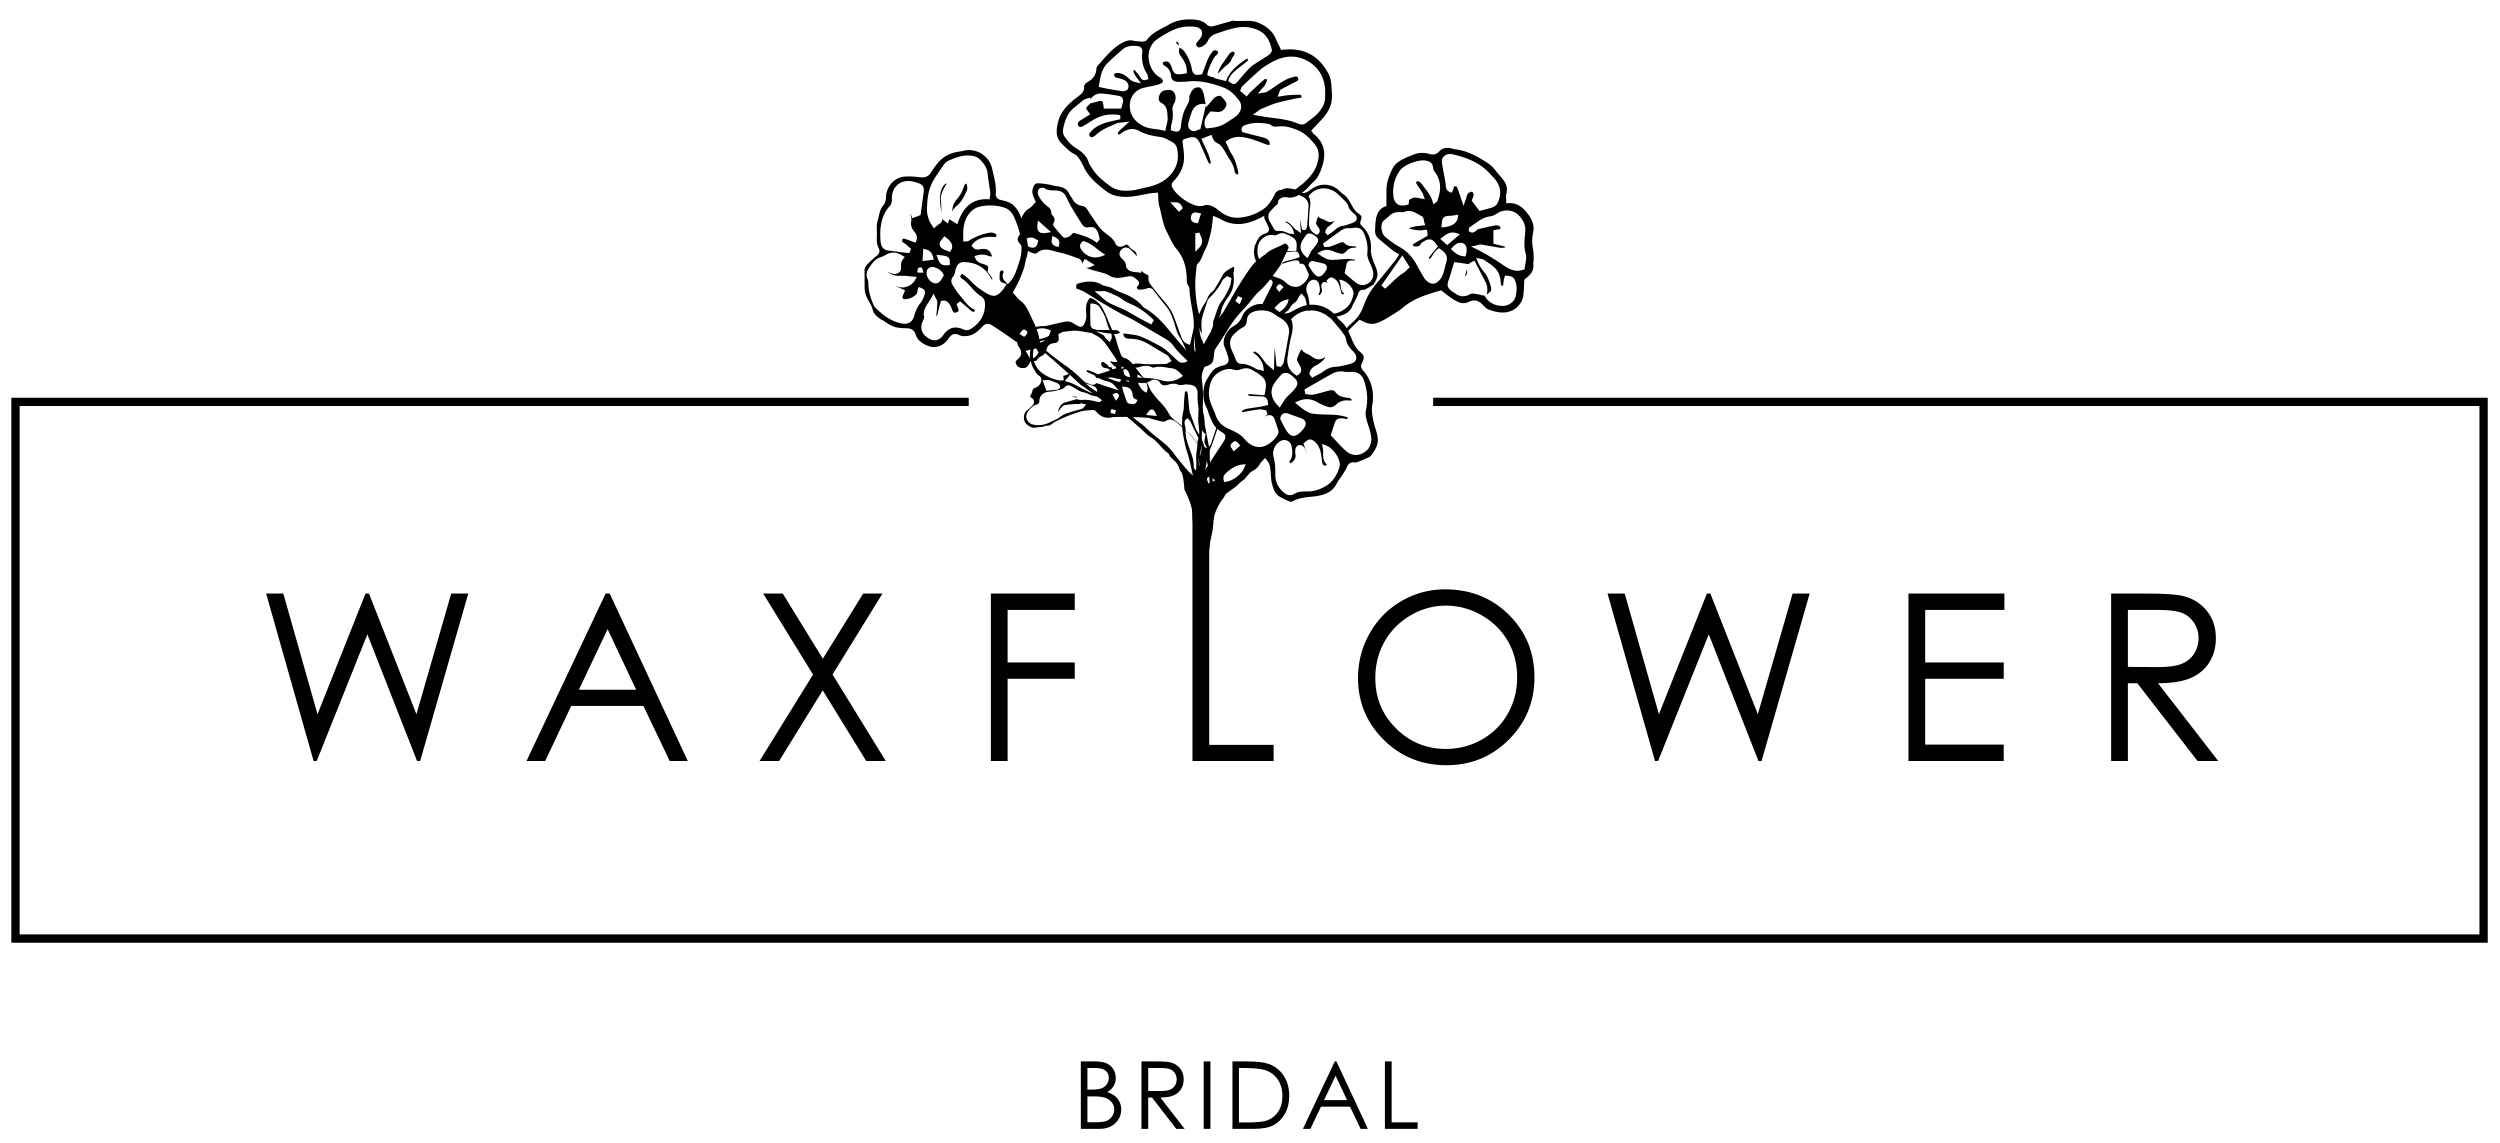 <svg viewBox="0 0 993 454" xmlns="http://www.w3.org/2000/svg" fill-rule="evenodd" clip-rule="evenodd" stroke-linejoin="round" stroke-miterlimit="1.414"><path d="M105.706 235.765h6.827l13.586 47.922 19.064-47.922h1.379l18.843 47.922 13.817-47.922h6.776l-19.109 66.504h-1.235l-19.734-50.318-20.118 50.318h-1.241l-18.855-66.504zM241.338 249.895l-11.396 24.073h22.736l-11.34-24.073zm.838-14.13l31.014 66.504h-7.179l-10.46-21.882h-28.649l-10.359 21.882h-7.415l31.421-66.504h1.627zM303.14 235.765h7.773l15.922 25.878 16.016-25.878h7.669l-19.837 32.133 21.147 34.371h-7.77l-17.269-28.066-17.323 28.066h-7.774l21.244-34.327-19.798-32.177zM393.576 235.765h33.318v6.51h-26.672v20.844h26.672v6.509h-26.672v32.641h-6.646v-66.504zM473.652 193.133h6.646v102.716h25.587v6.42h-32.233V193.133zM574.307 240.556c-4.922 0-9.586 1.283-13.993 3.847-4.407 2.566-7.85 6.019-10.324 10.361-2.475 4.345-3.713 9.186-3.713 14.523 0 7.905 2.739 14.578 8.218 20.023 5.479 5.443 12.083 8.167 19.812 8.167 5.161 0 9.938-1.254 14.33-3.757 4.394-2.503 7.819-5.926 10.28-10.268 2.46-4.345 3.691-9.17 3.691-14.48 0-5.278-1.231-10.053-3.691-14.319-2.461-4.27-5.925-7.684-10.393-10.25-4.467-2.564-9.206-3.847-14.217-3.847m-.294-6.463c10.071 0 18.501 3.36 25.286 10.081 6.786 6.722 10.181 14.995 10.181 24.819 0 9.737-3.386 17.994-10.157 24.776s-15.027 10.172-24.768 10.172c-9.862 0-18.185-3.375-24.972-10.126-6.785-6.752-10.178-14.919-10.178-24.505 0-6.389 1.546-12.311 4.636-17.766 3.092-5.455 7.306-9.726 12.644-12.817 5.339-3.089 11.114-4.634 17.328-4.634M638.508 235.765h6.827l13.586 47.922 19.064-47.922h1.379l18.843 47.922 13.817-47.922h6.776l-19.109 66.504h-1.235l-19.734-50.318-20.118 50.318h-1.241l-18.855-66.504zM758.037 235.765h38.112v6.51h-31.466v20.844h31.194v6.509h-31.194v26.131h31.194v6.51h-37.84v-66.504zM845.192 242.275v22.605l11.457.092c4.437 0 7.72-.423 9.849-1.265 2.128-.844 3.788-2.195 4.98-4.046 1.193-1.855 1.789-3.927 1.789-6.218 0-2.231-.602-4.258-1.81-6.08-1.208-1.825-2.792-3.127-4.755-3.912-1.964-.782-5.225-1.176-9.781-1.176h-11.729zm-6.646-6.51h13.248c7.381 0 12.385.304 15.009.906 3.947.907 7.157 2.843 9.627 5.818 2.472 2.972 3.708 6.631 3.708 10.975 0 3.624-.849 6.806-2.553 9.552-1.704 2.746-4.136 4.821-7.302 6.223-3.164 1.405-7.535 2.122-13.11 2.151l23.915 30.879h-8.222l-23.917-30.879h-3.757v30.879h-6.646v-66.504zM431.923 435.487v10.271h3.319c1.957 0 3.393-.193 4.305-.574a4.893 4.893 0 0 0 2.197-1.794c.553-.813.83-1.693.83-2.64 0-1.19-.389-2.227-1.167-3.115-.777-.885-1.847-1.492-3.207-1.819-.913-.219-2.5-.329-4.762-.329h-1.515zm0-11.271v8.577h1.533c1.861 0 3.229-.173 4.105-.519.875-.346 1.569-.891 2.081-1.639a4.31 4.31 0 0 0 .765-2.486c0-1.225-.428-2.186-1.287-2.885-.856-.698-2.222-1.048-4.095-1.048h-3.102zm-2.622-2.622h5.28c2.124 0 3.756.253 4.898.757a5.995 5.995 0 0 1 2.704 2.322c.661 1.043.992 2.203.992 3.476 0 1.191-.29 2.274-.87 3.251-.579.978-1.431 1.77-2.554 2.377 1.391.473 2.462 1.028 3.212 1.665a6.66 6.66 0 0 1 1.753 2.313c.417.904.626 1.884.626 2.94 0 2.148-.786 3.967-2.358 5.453-1.573 1.487-3.681 2.231-6.328 2.231h-7.355v-26.785zM456.072 424.216v9.104l4.614.037c1.788 0 3.11-.169 3.967-.509.857-.34 1.526-.883 2.007-1.63a4.54 4.54 0 0 0 .72-2.505c0-.897-.244-1.713-.73-2.448a4.064 4.064 0 0 0-1.915-1.575c-.79-.316-2.103-.474-3.939-.474h-4.724zm-2.676-2.622h5.335c2.973 0 4.989.122 6.044.365 1.591.365 2.884 1.146 3.879 2.343.995 1.197 1.493 2.671 1.493 4.421 0 1.458-.343 2.741-1.028 3.847-.687 1.106-1.666 1.941-2.941 2.506-1.275.566-3.035.855-5.28.866l9.631 12.436h-3.311l-9.632-12.436h-1.514v12.436h-2.676v-26.784z" fill-rule="nonzero"/><path d="M478.11 421.594h2.677v26.784h-2.677z"/><path d="M492.1 445.848h3.096c3.702 0 6.268-.23 7.702-.691 2.015-.656 3.598-1.834 4.752-3.539 1.152-1.705 1.729-3.787 1.729-6.249 0-2.584-.625-4.791-1.875-6.623-1.251-1.831-2.993-3.086-5.225-3.765-1.676-.509-4.438-.765-8.284-.765H492.1v21.632zm-2.567 2.53v-26.784h5.553c4.005 0 6.913.323 8.722.966 2.598.91 4.628 2.488 6.091 4.734 1.462 2.245 2.193 4.922 2.193 8.03 0 2.682-.58 5.043-1.738 7.083-1.159 2.039-2.665 3.545-4.516 4.515-1.851.972-4.446 1.456-7.783 1.456h-8.522zM530.497 427.285l-4.59 9.694h9.157l-4.567-9.694zm.338-5.691l12.491 26.784h-2.891l-4.212-8.813h-11.539l-4.172 8.813h-2.988l12.656-26.784h.655zM550.088 421.594h2.677v24.199h10.305v2.585h-12.982v-26.784zM569.23 157.983v3.293h415.603v209.876H7.798V161.276h376.986v-3.293H4.504v216.463h983.622V157.983H569.23z" fill-rule="nonzero"/><path d="M474.115 235.227c-.032-.86-.037-2.838.516-4.207.549-1.357.124-2.991.092-3.915-.023-.676-.044-1.26.167-1.876.42-1.228.649-1.597.719-3.18.051-1.157.105-2.351.194-3.025.321.256.938 1.01 1.443 1.802l.22.343 2.052-.946c-.271 1.068-.549 2.775-.064 4.169.472 1.358.287 3.525.139 5.267-.095 1.115-.177 2.078-.082 2.687.157.991.279 2.209.341 2.881h-5.737z" fill-rule="nonzero"/><path d="M413.867 130.405c-1.865 0-3.498.817-4.854 2.429l-.299.351.121.448c.405 1.496 1.527 2.366 3.158 2.451l.264.007c.282 0 .575-.023.876-.067 1.853-.28 3.239-1.648 4.007-3.956l.265-.794-.777-.307c-.828-.325-1.644-.512-2.424-.554a6.366 6.366 0 0 0-.337-.008m-6.532 8.936l.651 1.052c.119.194.221.401.315.593.291.586.59 1.19 1.274 1.276l.186.016c1.328 0 1.873-.908 2.199-1.452.088-.147.153-.258.226-.358l.361-.496-1.04-1.578-4.172.947zm-1.139 6.851a6.54 6.54 0 0 1-.759-.09c-.967-.173-1.552-.714-1.956-1.807-.181-.495-.105-.848.826-1.635 1.628-1.374 1.738-3.096.317-4.976-.401-.532-.57-1.035-.505-1.497.07-.492.408-.969 1.005-1.415.291-.216.633-.411.994-.617.776-.44 1.657-.939 2.14-1.779 1.347-2.35 3.408-2.831 6.085-2.831h.001c.585 0 1.141-.068 1.769-.208.846-.189 1.692-.389 2.536-.588 1.465-.344 2.785-.655 4.114-.922a6.079 6.079 0 0 1 1.201-.131l.244.007c.753.04 1.446.268 2.121.699 1.185.761 2.973 1.794 4.8 1.983.391.041.781.072 1.171.101 1.046.078 2.031.154 2.989.44.248.074.518.118.827.133l.304.008c.176 0 .996-.025.996-.025l1.986.027c1.408.02 2.816.039 4.245.076a.637.637 0 0 1 .241.055c.327.317.709.581 1.15.791l-.04.018a8.687 8.687 0 0 0-.728.371c-.227.125-.568.312-.692.312a59.71 59.71 0 0 1-5.814-.644c-.233-.038-.463-.099-.693-.159-.441-.116-.853-.223-1.301-.248l-.169-.005a2.7 2.7 0 0 0-1.842.697l-.165-.037a6.893 6.893 0 0 0-.566-.115c-.633-.089-1.268-.2-1.903-.311-1.233-.214-2.487-.434-3.749-.499-.261-.014-.521-.02-.782-.02-.691.001-1.365.092-2.017.179-.646.089-1.245.169-1.844.169a5.886 5.886 0 0 1-1.011-.085h-.011c-.474 0-.728.233-.88.375l-.484.371s.13 1.173.146 1.357c.164 1.875-.222 2.383-1.968 2.589-1.566.187-2.553 1.093-2.855 2.622-.223 1.122-.876 1.932-2.056 2.547l-.207.104c-.405.198-.961.471-1.234 1.009-.392.781-1.032.875-2.298.891l-.542.006-.239.488c-.907 1.854-1.693 2.226-2.664 2.226l-.234-.007zm5.875-56.961c-.157 1.236-.014 2.043.465 2.617.394.469.959.717 1.727.757l.23.007c.333 0 .711-.035 1.151-.106l1.829-.293-5.19-4.653-.212 1.671zm14.481 3.347c.303.014.691.129 1.18.274 2.844.833 5.183 1.589 7.261 3.112l.692.491 1.12-1.41-.103-.42a14.379 14.379 0 0 1-.129-.574c-.123-.579-.236-1.116-.448-1.644-.513-1.27-1.14-2.13-2.536-2.202l-.211-.005c-.295 0-.634.028-1.05.093a3.462 3.462 0 0 1-.489.037c-.878-.042-1.468-.39-1.897-1.036-1.363-2.055-2.755-4.296-4.379-7.055-.763-1.301-1.418-2.699-2.05-4.051-.737-1.576-2.05-2.426-3.906-2.522a73.756 73.756 0 0 0-1.014-.026c-.295-.006-.589-.011-.883-.027-.913-.049-1.876-.178-2.735-.788-.211-.15-.481-.233-.803-.25h-.022c-.453 0-1.282.074-1.631.674-.358.62-.409 1.545-.121 2.199.785 1.769 2.076 3.338 3.837 4.662.877.659 1.254 1.254 1.302 2.05.035.614.205 1.083.505 1.389.93.961 1.071 1.836.472 2.928-.176.318-.305.958.07 1.414l.723.889c.928 1.143 1.887 2.323 2.99 3.382.13.121.354.267.699.285h.003c.804 0 2.127-.603 2.623-1.305.352-.498.615-.567.847-.567l.083.003zm-8.761 2.235c-.346 1.663.246 2.668 1.808 3.07l.89.229.193-.899c.306-1.418-.205-2.35-1.656-3.024l-1.01-.466-.225 1.09zm-8.241-.459c-.454 0-.919.115-1.621.291l-.708.178.042.728c.087 1.605 1.038 2.636 2.607 2.829.063.008.195.015.198.015 1.611 0 1.962-1.35 2.13-1.998l.228-.845-.6-.337c-.98-.548-1.471-.823-2.141-.858l-.135-.003zm20.291 1.719c-1.672 1.521-.461 2.979.12 3.683 1.248 1.509 2.942 2.396 4.771 2.493.111.004.221.008.33.008a6.79 6.79 0 0 0 2.363-.436l1.594-.595-1.402-.962a33.454 33.454 0 0 1-1.863-1.406c-1.611-1.281-3.076-2.446-5.091-2.984l-.466-.126-.356.325zm47.77 43.211a13.63 13.63 0 0 1-.582 1.233 448.49 448.49 0 0 1-1.332 2.451l-.184.338 1.927.039c1.987 0 2.986-.381 3.294-2.544.261-1.81.222-3.622.16-4.998-.087-1.93-.1-3.975.74-5.877.232-.525.216-1.093.205-1.551-.009-.31-.017-.629.055-.795.435-.994.767-2.027 1.087-3.028.596-1.849 1.158-3.596 2.293-5.029 1.518-1.916 2.482-4.065 3.265-5.93.245-.582.329-1.178.409-1.755.032-.239.065-.465.108-.69l.125-.66-1.748-.862-.445.406c-.115.104-.246.204-.378.305-.448.336-.917.69-1.179 1.245-1.081 2.296-2.692 4.436-5.069 6.736-.33.318-.605.769-.775 1.267l-.499 1.45c-.546 1.571-1.105 3.178-1.517 4.811-.313 1.233-.426 2.632-.335 4.16.14 2.367.439 4.694.74 6.858a4.151 4.151 0 0 1-.092 1.586 3.927 3.927 0 0 0-.006-.594 190.999 190.999 0 0 0-.408-4.831c-.032-.325-.161-.581-.31-.876a12.028 12.028 0 0 1-.257-.537l-.808-1.819-.806 1.822c-.125.285-.257.539-.377.769-.345.658-.612 1.166-.645 1.781-.087 1.638.02 3.295.128 4.719.039.541.395.917.654 1.193.071.074.14.145.194.218l.619.83.722-.737.223-.217c.308-.292.58-.548.804-.887m-22.394 6.01c-.878 0-1.699.206-2.384.409-.72.214-1.475.314-2.274.42-.371.051-.73.098-1.087.158l-3.355.543.185.901c.38 1.863 1.711 1.956 2.425 2.008 1.099.079 2.198.14 3.295.201l.255.015c1.648.092 3.351.186 5.016.335a19.49 19.49 0 0 1 3.918.758c.805.244 1.603.387 2.371.428.152.008.305.013.457.013 1.707 0 3.327-.51 4.954-1.556l.89-.615-.76-.766c-1.148-1.162-2.139-2.166-4.134-2.329-.582-.047-1.158-.149-1.767-.256-.674-.119-1.438-.253-2.206-.294a8.588 8.588 0 0 0-.451-.011c-.798 0-1.519.114-2.209.353l-.198.014a1.599 1.599 0 0 1-.602-.161 4.936 4.936 0 0 0-2.053-.561l-.286-.007zm22.402 77.132c-1.231-.811 2.03-11.27 2.19-12.601.032-.244.059-.488.079-.728.063-.712.246-1.417.44-2.163.388-1.497.789-3.044.28-4.819-.08-.279.052-.77.179-1.241.107-.4.217-.813.257-1.238.091-.993.096-1.97.02-2.912-.037-.467-.133-.917-.226-1.35-.095-.43-.179-.819-.206-1.199l-.115-1.837c-.179-2.97-.361-5.994-1.105-8.959l-.13-.5c-.39-1.493-.755-2.9.093-3.863l.378-.427-.238-.522a19.322 19.322 0 0 0-.499-.998c-.293-.553-.563-1.063-.62-1.502-.058-.459.068-1.024.201-1.624.074-.324.147-.652.201-.991l.087-.543-.45-.317c-.811-.574-1.201-1.468-1.262-2.903-.02-.43-.019-.866-.018-1.304 0-1.239.001-2.518-.398-3.723-.845-2.54-1.186-4.774-1.072-7.029.197-3.904-1.644-4.291-4.475-4.44l-.221-.008c-.319 0-.602.071-.852.134a2.35 2.35 0 0 1-.418.083c-.144.004-.294.012-.447.022-.199.01-.368.022-.533.022l-.174-.005a1.076 1.076 0 0 1-.393-.075 4.587 4.587 0 0 0-1.735-.439l-.26-.006c-.791 0-1.56.191-2.273.401-.57.166-1.011.242-1.387.242-.814-.039-1.284-.339-1.714-1.008-.503-.776-1.251-1.229-2.108-1.276h-.02c-.634 0-1.15.153-1.619.44-1.035.635-2.112.943-3.293.943-.123 0-.245-.003-.369-.01-.839-.043-1.747-.235-2.775-.586-.56-.192-1.117-.24-1.656-.289a9.37 9.37 0 0 1-.833-.094l-1.35-.223c-1.377-.224-2.937-.479-4.377-.848a5.35 5.35 0 0 0-1.034-.174l-.203-.005c-.223 0-.451.018-.705.055-.939.141-1.962.208-3.131.208-.424 0-.869-.008-1.34-.025-.773-.042-.837-.513-.857-.666-.035-.258-.06-.445.812-.745a66.143 66.143 0 0 1 1.75-.564c1.19-.372 2.387-.746 3.532-1.25.883-.389 1.606-.562 2.346-.562l.246.007c.113.007.23.015.345.031.132.016.258.027.383.034l.262.007c1.005 0 1.946-.304 2.876-.926 1.397-.94 3.064-1.136 4.217-1.136a11.356 11.356 0 0 1 1.325.081c.627.074 1.251.124 1.875.156.735.038 1.47.051 2.203.051.995 0 1.984-.025 2.954-.051l.224-.005c.758-.019 1.516-.039 2.274-.044.548-.004.991-.278 1.345-.498.135-.083.234-.144.332-.191l.944-.456-.608-.852c-.071-.1-.134-.21-.199-.318-.252-.431-.524-.897-.994-1.191-.995-.621-2.01-1.213-3.024-1.803-1.175-.684-2.3-1.339-3.373-2.024-2.457-1.565-4.585-2.371-6.904-2.612a14.347 14.347 0 0 0-.754-.055l-.441-.021c-1.815-.097-2.688-.31-2.852-1.844l-.036-.34c.547.129 1.096.189 1.589.243.302.033.599.067.892.112l.813.121c1.199.172 2.438.352 3.517.773 2.194.863 4.342 1.994 6.422 3.088 1.264.667 2.592 1.412 3.73 2.343.885.727 1.738 1.537 2.564 2.32.822.781 1.619 1.537 2.454 2.234.396.33.926.424 1.302.443l.187.005c.398 0 .806-.064 1.149-.183.526-.181.913-.531 1.122-1.009.238-.545.211-1.204-.076-1.857-.295-.672-.566-1.358-.838-2.045-.658-1.668-1.331-3.371-2.338-4.875-.967-1.447-1.441-3.041-1.942-4.727-.248-.838-.529-1.789-.883-2.692-1.029-2.632-1.478-3.653-3.33-5.817-1.268-1.482-2.464-3.078-3.62-4.62l-.536-.714c-.351-.467-.923-1.093-1.845-1.143h-.021c-.462 0-.835.087-1.245.265-.574.245-1.32.308-2.041.369 0 0-.389.031-.469.031-.626-.03-.945-.218-1.154-.616-.103-.192-.13-.245.314-.814.112-.145.223-.29.32-.435.206-.309.193-.625.181-.88l.019-.379-.276-.277c-1.3-1.309-2.024-1.865-3.148-1.926l-.193-.004c-.543 0-1.133.118-1.95.281l-.236.046c-.824.163-1.797.331-2.763.331-.135 0-.269-.004-.403-.01-.951-.052-1.755-.28-2.456-.701-1.613-.962-3.33-1.401-4.992-1.826a53.04 53.04 0 0 1-1.445-.383l-.233-.067c-1.167-.329-2.208-.624-3.027-1.137.169.049.32.067.43.074h.019c.534 0 1.012-.127 1.574-.385l1.49-.685-3.892-2.42-.997 1.591.094.367c.023.088.049.173.076.253a4.169 4.169 0 0 1-.451-1.122c-.152-.601-.709-1.049-1.162-1.212l-.403-.145c-1.632-.593-3.32-1.207-5.039-1.727a32.592 32.592 0 0 0-2.312-.583c-.726-.166-1.456-.33-2.15-.54-.821-.246-1.793-.503-2.78-.555a7.031 7.031 0 0 0-.353-.01c-1.35 0-2.508.418-3.542 1.273-.237.197-.46.281-.742.281a3.13 3.13 0 0 1-.731-.122c-1.632-.453-3.039-1.354-4.565-2.925-2.058-2.119-2.113-2.632-.541-4.979.859-1.287.393-2.224-.175-2.972-.292-.382-.435-.951-.421-1.062.248-.453.491-.976.734-1.501.803-1.73 1.557-3.353 3.221-4.301.708-.404 1.226-.989 1.726-1.554.19-.216.38-.429.574-.622l.436-.429-.305-.682c-.798-1.777-1.427-3.181-.87-4.731.512-1.433.936-1.955 1.622-1.991a11.004 11.004 0 0 1 1.14.003c.853.044 1.746.175 2.609.3l.848.123c.382.052.765.158 1.169.268.506.142 1.037.288 1.59.353 2.61.302 4.55.968 5.541 3.231.196.444.465.818.704 1.146.185.26.361.503.485.753a4.969 4.969 0 0 0 3.75 2.754c.941.147 1.521.518 2.07 1.325.289.425.567.859.843 1.294a40.58 40.58 0 0 0 1.224 1.843c.367.508.71 1.03 1.054 1.551.817 1.237 1.659 2.516 2.813 3.649.631.622 1.335 1.158 2.016 1.673 1.375 1.043 2.661 2.018 3.289 3.586.308.769 1.009 1.253 1.877 1.299h.022c.621 0 1.12-.147 1.536-.413.393-.248.732-.375 1.008-.375.431.02.823.34 1.31 1.031.372.528.936.863 1.39 1.134l.269.165c.619.388.924.833 1.02 1.488.039.277.094.55.155.823-.703-.863-1.49-1.639-2.256-2.395l-.35-.347c-.478-.476-1.052-.746-1.658-.778h-.011c-.86 0-1.562.364-2.094 1.025-.501.621-1.126 1.874.317 3.292.975.964 1.669 1.741 1.702 2.962.027.945 1.082 1.869 1.828 2.118.746.247 1.509.324 2.317.408.336.033.683.068 1.046.119l.838.115.146-.81c.547.633 1.25 1.131 2.099 1.483.564.233.724.523.659 1.197-.063.678.057 1.734.605 2.483 1.183 1.623 2.537 3.326 4.137 5.21l.413.483c1.792 2.102 3.64 4.27 4.695 6.821.625 1.515 1.196 3.135 1.7 4.563.392 1.106.731 2.062 1.089 3.009.061.161.117.323.174.486.407 1.162.913 2.605 2.684 3.321l.964.39.524-2.333c.202-.912.393-1.775.601-2.63.244-.998.509-2.058.839-3.09.261-.824.614-1.661.926-2.38l.379-.881c.538-1.254 1.065-2.485 1.653-3.642.225-.443.505-.864.804-1.312.459-.687.927-1.388 1.221-2.203.37-1.012.846-1.724 1.544-2.308.634-.531 1.072-1.012 1.377-1.515 1.144-1.868 2.165-3.56 3.102-5.344.711-1.346 1.98-2.066 3.326-2.828 0 0 .648-.369.878-.506l.179-.004c.1.007.18.027.23.039-.045.015.008.243-.005.632-.007.26-.06.535-.117.828-.108.556-.211 1.091-.141 1.673.377 3.148-.146 5.75-1.598 7.956-.196.298-.397.593-.596.888-1.281 1.885-2.604 3.833-2.808 6.412-.009.1-.138.325-.231.491-.168.295-.349.612-.437.996-.16.695-.341 1.387-.524 2.083-.495 1.891-1.006 3.839-1.062 5.822-.104 3.537-.332 6.256-.742 8.822-.235 1.468-.916 2.02-2.259 2.642a3.438 3.438 0 0 1-1.182.31c-1.595.106-2.576 1.225-2.5 2.851.064 1.333.198 2.887.711 4.335.548 1.539.943 2.934.249 4.446-.415.908-.189 1.976-.11 2.281l.054.208c.738 2.798 1.5 5.689 1.588 8.615.012.387.089.747.166 1.094l.541 2.83c.375 1.977.749 3.954 1.117 5.932.064.345.104.726.129 1.205.031.578.039 1.16.049 1.743.034 2.197.069 4.404 1.031 6.55 0 .004.01.065.009.288l.005.263.113 2.535c.07 1.638.141 3.275.24 4.913l.065 1.034c.246 3.832.275 11.762-.654 15.477-.106.422-.966 4.356-.928 4.642l.361-7.966c.016.508.047 1.018.08 1.524.057.907-1.324 13.956-1.37 14.799l-1.857-2.787zm-.016 8.437c-.365-.049-.423-.059-.416-.785.01-1.078.023-2.3.09-3.479l.02-.442c.043-1.031.077-1.843.736-2.455.359-.332.765-1.125.492-1.772-.319-.763-.163-1.586 0-2.456.104-.553.212-1.128.217-1.735.013-1.713.55-2.631 1.913-3.272l-.25-.397.364.375c-.301 2.717-.608 5.489-1.354 8.046a23.437 23.437 0 0 0-.962 6.972c.003.267-.017.489-.059.678-.158.723-.593.723-.736.723l-.055-.001z" fill-rule="nonzero"/><path d="M501.366 123.216c-.952 0-1.958.149-2.986.448-2.028.585-3.086 1.858-3.146 3.783-.037 1.252-.628 2.145-1.807 2.734-.792.394-1.457.954-2.1 1.497l-.53.439c-2.201 1.78-2.768 4.11-1.641 6.742.145.34.297.679.449 1.018l.104.229c.375.833.765 1.695 1.065 2.553.274.783.809 1.828 2.286 1.873l.231.005c2.179.07 4.05 1.033 5.592 1.966.414.251.86.333 1.294.412.191.036.376.07.57.118l1.293.326-.205-1.317c-.032-.21-.053-.369-.068-.496-.031-.257-.054-.456-.138-.679-.743-1.956-1.832-3.4-3.333-4.412-.327-.223-.434-.388-.443-.444-.002-.007-.002-.059.08-.178.11-.158.205-.19.315-.19a1.1 1.1 0 0 1 .506.163 6.34 6.34 0 0 1 1.638 1.328c.498.573.967 1.2 1.42 1.81.387.516.753 1.008 1.136 1.48.271.334.592.593.962.893.195.158.419.34.682.567l1.404 1.212.285-9.107c.148 1.319.493 4.506.493 4.506.058.524.103 1.049.148 1.574l.121 1.366 1.766.301.311-.509c.058-.095.124-.186.192-.278.243-.327.522-.702.613-1.184a843.64 843.64 0 0 0 2.004-11.069c.427-2.433-.482-4.438-2.703-5.96-.372-.253-.749-.501-1.125-.749-.539-.354-1.078-.706-1.598-1.083-1.473-1.061-3.105-1.628-4.854-1.683l-.283-.005zm25.099 18.6c-.793 1.214-1.839 2.186-3.18 2.955l-.242.136c-1.171.664-2.625 1.488-2.906 3.346l-.054.369 1.086 1.431.669-.37c.319-.176.642-.344.966-.51l.179-.092c.902-.459 1.834-.936 2.684-1.574 1.5-1.125 2.9-1.676 4.542-1.79 1.89-.133 3.933-.54 6.429-1.285 1.345-.4 1.832-1.158 2.003-1.726.178-.597.185-1.558-.801-2.739-.188-.226-.396-.436-.603-.645l-.339-.349c-1.303-1.408-1.963-2.58-2.204-3.924-.181-1.004-.508-1.818-.971-2.417-1.252-1.626-2.64-3.309-4.502-5.457-1.132-1.309-2.595-2.313-4.475-3.074a11.15 11.15 0 0 0-3.832-.83l-.32-.005c-2.719 0-5.262 1.078-7.355 3.118l-.403.392.184.532c.754 2.157.367 4.315-.108 6.142-.637 2.434-.996 4.92-1.344 7.325l-.15 1.019c-.447 3.029.632 5.433 3.204 7.143l.483.322.489-.321c2.017-1.324 1.069-3.05.665-3.788l-.232-.419c-.354-.629-.944-1.675-.828-2.115.341-1.305.987-2.54 1.674-3.844l.056-.111c.526 1.09 1.654 1.614 2.583 2.047.176.081.352.163.523.248.33.163.643.387.977.625l.394.277c.844.576 1.634.868 2.415.892h.007c.936 0 1.767-.306 2.637-.934m-15.84 6.306c-.715 0-1.349.281-1.78.79l-.625.72c-1.206 1.383-2.452 2.81-2.945 4.532-.647 2.264.171 4.784 2.248 6.913l.766.787.602-.916c.255-.383.481-.745.695-1.086.446-.71.807-1.285 1.223-1.786.385-.465.851-.9 1.302-1.321.33-.308.66-.617.974-.941.61-.641 1.16-1.287 1.634-1.922.845-1.13.784-2.411-.159-3.343-.636-.633-1.296-1.285-2.09-1.829a3.37 3.37 0 0 0-1.757-.596l-.088-.002zm.051 15.952c-.771 0-1.769.34-2.137 1.959l-.056.238.136.374c.247.464.478.934.712 1.41.548 1.11 1.105 2.238 1.833 3.265.58.823 1.4 1.774 2.598 1.81h.004c.925 0 1.774-.469 2.822-1.52.546-.55 1.115-1.145 1.539-1.844.493-.814.618-1.527.387-2.177-.234-.659-.796-1.142-1.72-1.474l-4.549-1.624c-.092-.032-.183-.07-.273-.107-.28-.119-.596-.252-.966-.292-.084-.01-.33-.018-.33-.018m-22.373-17.521c-2.818 0-6.138 2.146-7.104 4.593-1.226 3.1-1.341 5.968-.354 8.766.331.935.722 1.856 1.101 2.747.351.824.713 1.678 1.017 2.524.801 2.225 2.282 3.825 4.53 4.892.338.162.679.315 1.019.467.389.175.779.349 1.163.534 1.65.799 3.371 1.714 4.664 3.308 1.654 2.037 3.58 3.083 5.889 3.195h.003c3.133 0 6.474-3.118 7.368-5.18.105-.244.329-.871.147-1.461a135.488 135.488 0 0 0-1.47-4.422c-.478-1.376-1.47-1.609-2.019-1.625h-.008c-.444 0-.845.088-1.267.257-.283.114-.57.23-.859.349.266-.173 1.326-.887 1.326-.887l-.491-1.646-.559-.079c-.197-.027-.396-.069-.596-.111-.399-.082-.791-.163-1.201-.176h-.063c-.204 0-.325.009-.444.022-1.912.24-3.904.572-5.922.986-.302.062-.537.112-.686.112-.184-.221-.308-.453.208-.748a5.056 5.056 0 0 1 1.566-.598 80.458 80.458 0 0 1 3.054-.484c.717-.107 1.435-.212 2.149-.327.592-.097 1.18-.23 1.762-.36l1.483-.324-.045-.759c-.124-2.006-1.214-2.532-2.105-2.62a14.238 14.238 0 0 0-1.078-.068l-1.046-.026-1.334-.046c-.601-.02-1.187-.045-1.745-.137-.616-.102-.582-.386-.564-.537.01-.13.054-.148.23-.148l.377.018c1.259.09 2.372.183 3.531.281l2.313.193.154-.771c.942-4.719.513-5.801-3.269-8.27-.253-.166-.524-.309-.795-.453a7.531 7.531 0 0 1-.719-.413c-.783-.538-1.637-.823-2.533-.85h-.019a5.44 5.44 0 0 0-2.069.386c-.6.238-1.172.352-1.75.352a5.374 5.374 0 0 1-1.52-.251 4.753 4.753 0 0 0-1.252-.202l-.168-.003zm2.145 28.71l-.144.05c-.533.206-1.042.644-1.403 1.203-.372.577-.006 1.093.289 1.507.103.146.192.269.271.396l.553.9 2.618-2.357-.618-.657c-.065-.07-.136-.159-.212-.253-.331-.407-.635-.783-1.138-.799l-.043-.002-.173.012zm42.273-9.116c-1.702 0-2.297.872-2.707 2.275-.248.843-.529 1.676-.836 2.59l-.621 1.864.365.383c.512.537 1.026 1.087 1.547 1.645 1.168 1.254 2.491 2.675 3.886 3.984 1.244 1.164 2.597 1.777 4.018 1.823h.019c.903 0 1.662-.161 2.41-.477 2.399-1.017 3.74-2.938 3.875-5.56.061-1.198-.218-2.382-.508-3.492-.194-.737-.435-1.474-.675-2.209-.711-2.156-1.368-4.148-.919-6.194.797-3.629.579-7.323-.667-11.289-.774-2.48-2.325-3.722-4.735-3.796l-.27-.003c-.29.002-.578.012-.867.025a18.51 18.51 0 0 1-.858.026l-.239-.004a4.297 4.297 0 0 1-.72-.075 7.91 7.91 0 0 0-1.291-.148l-.236-.003c-1.242 0-2.442.31-3.567.927a423.331 423.331 0 0 0-7.451 4.214l-3.546 2.033.353 1.846.667.059c.216.018.435.051.655.085.357.054.713.106 1.058.118h.052c.335 0 .538-.019.734-.056 1.185-.221 2.355-.543 3.485-.855l1.795-.491c.688-.194 1.397-.395 2.006-.395.667.021 1.069.231 1.426.704 1.228 1.629 2.811 1.937 4.08 2.182.253.049.513.081.771.109.443.054.858.102 1.134.247.287.152.591.543.64.757-.052.009-.217.06-.552.081-.149.011-.3.021-.451.021a2.326 2.326 0 0 1-.267-.015 8.074 8.074 0 0 0-.693-.053l-.212-.002c-1.549 0-2.876.528-4.053 1.614-.455.419-1.375 1.122-2.439 1.122a2.618 2.618 0 0 1-.596-.079c-1.377-.371-2.825-.984-4.183-1.77-1.559-.897-2.859-1.316-4.221-1.358l-.225-.004c-1.094 0-2.212.247-3.418.756l-1.331.564 1.107.927c2.055 1.724 3.829 3.211 6.155 3.533 1.398.193 2.791.257 3.97.294l2.794.072c.764.025 1.529.058 2.29.12 1.347.108 2.834.411 4.544.928 0 .023.123.249.206.403-.167.133-.276.208-.327.217a1.418 1.418 0 0 1-.216.016c-.315-.011-.572-.055-.83-.098-.341-.056-.65-.108-.957-.126l-.358-.012zm-39.358 18.374c-2.515.253-4.269 1.643-5.679 2.759-.828.657-2.078 1.644-1.651 3.394l.188.78.796-.112c2.828-.41 6.217-3.033 7.253-5.615l.543-1.352-1.45.146zm-12.798 4.758c-.476 0-.83.368-.895.441l-.267.297.018.451c.043.297.153.511.226.652l.419.919 2.565-1.217-1.124-1.038c-.147-.144-.311-.303-.548-.417l-.218-.082-.176-.006zm29.551-14.497c-.719 0-1.418.251-2.024.725-2.027 1.586-2.82 3.855-2.177 6.227.572 2.109.667 4.222.632 6.744-.04 2.85 1.083 5.203 3.432 7.192.747.63 1.563.977 2.36 1.002h.008a3.08 3.08 0 0 0 1.738-.499c1.484-.961 3.16-.969 4.934-.977l.571-.003c2.38-.026 4.704-.745 7.108-2.197 2.538-1.534 4.288-4.006 5.35-7.552.786-2.633-2.227-7.347-5.468-8.547l-1.493-.553.322 1.56c.139.671.132 1.397.125 2.037-.011 1.522-.023 3.091 1.435 4.481-.015.023-.008.365-.045.461.003-.012-.008-.017-.032-.017-.078 0-.29.05-.536.05-.693-.062-1.023-.357-1.112-.955l-.477-3.274c-.242-1.629-.748-3.693-2.526-5.207-.673-.572-1.187-.908-1.826-.926h-.002c-.846 0-1.488.518-2.248 1.198l-.438.392.775 2.222c.285.812.554 1.577.805 2.324-.169-.452-.623-1.651-.623-1.651-.187-.497-.395-1.045-.788-1.5-.309-.357-.933-.752-1.571-.773h-.015c-.149 0-.256.012-.354.035-.729.171-1.329.966-1.433 1.598-.136.83-.042 1.678.04 2.244.152 1.041-.204 1.916-1.118 2.754-.278.257-.625.575-.775.575-.018 0-.083-.006-.221-.106-.275-.2-.441-.381-.074-.901 1.244-1.758.966-3.634.719-5.289l-.04-.271c-.221-1.498-1.389-2.576-2.843-2.621l-.095-.002zm-34.168 21.335c-.372-2.078-.119-3.498.848-4.747.278-.355.612-.908.626-1.511.033-1.634.946-2.902 1.913-4.245a25.15 25.15 0 0 0 1.046-1.532c1.019-1.663 2.114-3.321 3.173-4.927a218.728 218.728 0 0 0 2.298-3.524c.632-.99 1.032-1.698.841-2.475-.181-.763-.855-1.211-1.718-1.717-2.893-1.698-3.97-4.69-5.011-7.582-.06-.166-.11-.337-.16-.506-.125-.434-.246-.851-.47-1.262-1.979-3.636-1.831-8.524.359-11.891.176-.271.348-.545.519-.819.805-1.299 1.566-2.523 2.83-3.195a10.4 10.4 0 0 1 2.593-.977c.745-.163 1.655-.453 2.106-1.242.446-.786.24-1.69.012-2.392l-.171-.523c-.359-1.096-.721-2.205-1.188-3.27-1.283-2.936 1.165-6.907 3.442-8.151 1.808-.987 2.922-2.267 3.608-4.142.786-2.147 4.092-4.738 7.02-4.738.342.006.531.024.718.053 2.695.421 4.611 1.182 6.032 2.393 1.001.856 2.007 1.29 3.078 1.323h.012c.962 0 1.81-.245 2.719-.747 1.096-.604 2.08-1.147 3.078-1.608a12.116 12.116 0 0 1 5.11-1.134l.388.006c3.542.112 6.876 1.789 9.147 4.603l.124.156c.453.565.91 1.135 1.495 1.606 2.095 1.685 3.21 4.078 4.171 6.385l.139.334c.842 2.031 1.715 4.132 3.656 5.746 1.544 1.283 1.701 2.258.68 4.175-.64 1.202-.524 2.109.403 3.128 3.265 3.589 4.593 8.617 3.641 13.794-.344 1.889.012 3.841.357 5.728l.043.243c.201 1.103.53 2.166.848 3.194.425 1.376.815 2.643.946 3.994.277 2.883-1.279 4.952-2.93 7.144-.081.106-.418.257-.619.345l-.156.069c-1.351.611-2.581 1.169-3.811 1.648-.475.19-.967.383-1.305.383a6.349 6.349 0 0 0-.801-.093h-.005c-1.697 0-2.35 1.148-2.739 2.149-.313.801-.823 1.554-1.361 2.349a32.6 32.6 0 0 0-.59.89c-.211.327-.438.647-.667.962-.43.596-.87 1.205-1.204 1.896-1.443 2.987-3.884 4.541-8.158 5.196-.75.114-1.51.192-2.269.269-2.408.241-4.799.479-7.04 1.701a2.31 2.31 0 0 1-.99.236c-.185-.005-.301-.026-.366-.055l-.867-.385c-1.545-.678-3.129-1.375-4.205-2.431-1.009-.989-1.529-2.748-1.938-4.321-.291-1.129-.37-2.324-.452-3.587a42.452 42.452 0 0 0-.136-1.718c-.133-1.329-.362-2.74-1.532-4.088l-.668-.772-.667.77c-.134.155-.268.295-.397.431-.31.327-.622.656-.86 1.068-.771 1.343-1.78 2.306-3.084 2.947-.587.287-1.016.769-1.397 1.193l-.285.312c-.248.263-.479.55-.709.84-.357.448-.693.872-1.079 1.135-1.769 1.197-2.408 2.364-4.193 3.471l-1.875 1.371c-.087.055-.726.577-.821.624-.364.176-.827 1.425-1.127 1.759-1.017 1.138-3.441 5.023-3.913 8.452-.218 1.587-3.854-.683-5.132.797l-.953-10.961z" fill-rule="nonzero"/><path d="M425.678 157.427c.625.02 1.247.057 1.858.126-.024.008.067.13.186.409l-2.044-.535zm7.39-35.079a57.17 57.17 0 0 0-.037 2.241c.003.516.024 1.031.043 1.545.032.838.063 1.626.042 2.394-.022.897.266 1.548.882 1.986.965.686 1.932 1.373 2.966 1.937.149.08.298.157.447.231.652.322 1.131.558 1.386 1.129.196.443.563.75.917 1.045.15.125.301.253.447.396l.713.693.37-.923c.036-.089.076-.17.114-.245.139-.28.279-.556.244-.898l-.029-.353c-.043-.581-.093-1.233-.426-1.774-.845-1.377-1.293-2.87-1.768-4.451l-.292-.952c-.381-1.224-1.055-2.332-1.707-3.405l-.366-.608c-.675-1.133-1.733-1.703-3.236-1.742l-.669-.015-.041 1.769zm12.337 24.189c-.02.161-.027.321-.033.475-.003.105-.009.331-.033.389-.944 1.393.186 2.359.61 2.721.385.33.801.624 1.203.906l.956.688.933-.854-.041-.336c-.194-1.705-.558-3.457-2.637-4.501l-.84-.419-.118.931zm-29.199 4.396c-.207 0-.418.02-.633.04-.177.017-.356.036-.541.041l-.924.023 1.522 4.181 1.425-.139c.94-.087 1.913-.178 2.95-.317.408-.091.799-.434.969-.711a.773.773 0 0 0 .102-.62c-.105-.397-.442-.924-.933-1.14-1.03-.454-2.139-.922-3.262-1.266a2.236 2.236 0 0 0-.675-.092m35.558-1.175c-.216 2.06 1.294 5.027 2.989 5.88l.69.349.241-.736c.612-1.857-.81-4.774-2.925-6.001l-.889-.513-.106 1.021zm-27.188-1.204c.06 0 .114.01.206.121.1.123.187.23-.132.647-.194.252-.405.493-.635.756l-1.056 1.222.935.316c.233.078.466.149.696.216.476.144.902.273 1.277.459 1.153.57 2.29 1.16 3.428 1.753.81.421 1.619.842 2.433 1.254.65.33 1.244.616 1.902.769.135.031.273.047.423.047.255 0 .508-.045.754-.09.154-.03.267-.05.38-.064l.64-.069-.049-.641c-.107-1.427-1.108-1.772-1.706-1.979-.131-.045-.258-.087-.373-.143-.435-.212-.892-.358-1.335-.498-.403-.131-.766-.247-1.107-.405-.774-.363-1.602-.816-2.59-1.413.503.19 1.003.406 1.491.617l.822.354c.708.295 1.419.585 2.131.874.329.134.631.199.925.199.134 0 .268-.015.397-.042a1.94 1.94 0 0 0 .875-.465.522.522 0 0 1 .223-.129l.041-.001c.247 0 .473.079.675.154 1.298.484 2.63.912 4.042 1.367l4.033 1.32-1.495-1.787c-.815-.977-1.743-1.534-2.919-1.757-1.019-.192-1.938-.623-2.912-1.079-.479-.228-.956-.45-1.443-.645-.057-.022-.172-.138-.257-.222-.146-.145-.328-.325-.569-.455a28.922 28.922 0 0 0-2.427-1.155c-.796-.332-.763-.435-.708-.608.08-.251.2-.279.265-.293a1.58 1.58 0 0 1 .69.111c.738.278 1.481.595 2.199.903.744.317 1.411.604 2.089.865 1.933.753 3.909 1.481 5.822 2.185l.854.316c.226.084.445.108.64.129l.734.113.215-.45c.635-1.336-.152-1.976-.679-2.239l-.389-.189c-.564-.279-1.129-.558-1.683-.859l-.18-.099c-.389-.207-.756-.404-1.023-.658-.667-.634-1.375-.954-2.229-1.011-.664-.04-1.12-.431-1.479-1.262-.165-.382.016-.915.219-1.048a.77.77 0 0 1 .259-.114c.022-.002.041-.002.062-.002.272 0 .462.088.664.25.068.057.134.119.198.181.276.266.639.615 1.153.696.169.699.661 1.054 1.463 1.054l.355-.015-.212.818.796.288.699.2.182-.687c.034-.09.145-.383-.024-.686-.163-.292-.447-.361-.599-.399 0 0-1.735-1.81-1.754-1.834a.987.987 0 0 1 .249-.091l.176-.016c.076.007.185.043.312.085.255.087.599.203 1.042.203l1.185-.043-.528-.946-.169-.318a7.42 7.42 0 0 0-.448-.776 321.693 321.693 0 0 0-3.256-4.696c-1.013-1.429-2.322-3.007-4.338-3.884-.544-.234-1.049-.603-1.584-.995a27.274 27.274 0 0 0-.762-.547c-1.057-.71-2.085-1.056-3.148-1.056-.36 0-.727.042-1.093.123-.216.05-.433.112-.654.189-.256.09-.52.183-.77.238-.152.034-.281.05-.392.05a8.254 8.254 0 0 0-2.808.144c-1.753.389-3.302 1.283-4.801 2.144l-.413.237c-1.305.746-2.599 1.255-3.956 1.557a11.51 11.51 0 0 1-.62.122l-.38.074c-1.779.394-2.667 1.324-3.166 3.316-.657 2.625-.159 5.112 1.522 7.607.465.69 1.115 1.242 1.69 1.691 2.114 1.648 4.55 2.692 7.243 3.1.073.011.144.016.214.016.124 0 .245-.015.37-.03l.911-.082-.071-.892a3.215 3.215 0 0 0-.068-.58c-.045-.189-.034-.282-.027-.303 0 .002 0 .002.002.002.008 0 .063-.029.172-.052l.358-.063c.329-.074.626-.203.912-.328l.274-.121a2.6 2.6 0 0 1 .367-.124l.13-.017zm18.593 7.56a1.77 1.77 0 0 0-.408.161l-.841.319 1.305 2.57.645-.778c.29-.35.659-.878.531-1.442-.055-.238-.218-.565-.686-.781a.812.812 0 0 0-.339-.072h-.026l-.181.023zm6.057 4.251c.053 0 .184.034.254.051.172.044.385.099.626.099.106 0 .211-.012.31-.032.463-.106.821-.421 1.093-.967l.329-.656-.686-.265c-.791-.3-1.218-.87-1.269-1.695-.128-2.051-1.237-3.163-3.296-3.305l-.888-.062.244 1.123c.044.226.091.461.166.686.131.397.268.789.405 1.185.301.856.566 1.616.789 2.368.109.372.442 1.497 1.598 1.497.103 0 .214-.008.332-.028l-.007.001zm-8.034 2.996l-.088.667 1.782.404.356-1.505-1.846-.436-.204.87zm16.289-.734a1.06 1.06 0 0 0-.236.026c-.501.113-.895.557-1.371 1.241l-.655.942 4.328.377-.513-1.054c-.296-.612-.744-1.532-1.553-1.532m-33.123-9.57a2 2 0 0 0-.426.047c-.244.052-.583.176-.802.457-.676.877-1.663 1.157-2.616 1.368l-.963.207c-.168.037-.721.172-.721.172-.519.114-1.051.171-1.617.232-.44.048-.795.087-1.146.144a3.62 3.62 0 0 0-.281.051c-1.756.39-2.917 1.736-2.954 3.429-.018.91-.359 1.31-1.4 1.639-1.519.476-3.368 2.481-3.734 4.048-.35 1.492.794 3.296 2.352 3.711.8.213 1.575.317 2.372.317.672 0 1.363-.077 2.054-.23 1.021-.227 2.045-.616 3.131-1.188.21-.111.43-.199.651-.29.292-.119.544-.223.788-.348l.275-.135c.586-.286 1.135-.554 1.596-.949 1.311-1.119 2.92-1.659 4.593-2.155a80.16 80.16 0 0 1 2.042-.568 75.47 75.47 0 0 0 2.168-.605c.345-.103.539-.354.728-.597a3.58 3.58 0 0 1 .236-.289l.777-.849-1.121-.252a3.282 3.282 0 0 1-.319-.092c-.188-.061-.359-.116-.547-.116l-.233.031-.153.055a1.115 1.115 0 0 1-.384.171 1.802 1.802 0 0 1-.391.035c-.126 0-.257-.007-.393-.015-.171-.007-.33-.015-.488-.015l-.23.006c-1.426.086-2.874.172-4.323.445-.628.139-1.073.659-1.466 1.116l-.152.178a5.117 5.117 0 0 0-.52.756 3.76 3.76 0 0 1-.378.562c-.189-1.154 1.252-3.247 2.34-3.574.711-.213 1.423-.416 2.228-.644l2.976-.855.091.277.83.06a6.9 6.9 0 0 0 .711.047c.094 0 .191-.004.286-.012.31-.025.619-.037.924-.037 1.777 0 3.477.386 4.906.761.214.056.463.116.731.116.119 0 .232-.013.339-.035.547-.121.939-.532 1.199-1.256l.322-.898-.953.008c-.184.002-.902.025-.902.025-.118 0-.228-.003-.332-.02l-.322-.043c-.667-.092-1.356-.187-1.97-.384-.431-.136-.849-.32-1.288-.512-.707-.308-1.406-.613-2.163-.756-1.225-.229-2.219-.862-3.271-1.532l-.68-.429c-.616-.375-1.132-.612-1.625-.744a1.475 1.475 0 0 0-.382-.047m52.716 25.042c-.363-.456-.725-.914-1.081-1.376-.252-.329-.498-.663-.744-.995a40.228 40.228 0 0 0-1.263-1.655c-.377-.46-.777-.904-1.174-1.343-.4-.381-.754-.723-1.107-1.063-.743-.721-1.586-1.54-2.465-2.261-.267-.218-.52-.456-.774-.693-.753-.704-1.48-1.384-2.486-1.801-.35-.145-.772-.295-1.241-.295-.161 0-.32.018-.475.051a2.64 2.64 0 0 0-.778.319c-.43.253-.802.415-1.107.483-.1.022-.192.033-.273.033-1.162-.166-2.235-.462-3.272-.751-.383-.106-.765-.213-1.149-.312-.169-.045-.337-.105-.504-.162-.432-.154-.831-.295-1.281-.327-2.73-.181-4.969-.29-7.047-.341a73.75 73.75 0 0 0-1.762-.021c-.883 0-1.764.013-2.627.026l-1.502.019a5.65 5.65 0 0 0-1.152.108 7.541 7.541 0 0 1-1.602.182c-1.805 0-3.341-.754-4.691-2.308-.45-.52-.866-.773-1.271-.773-1.503.086-2.918.183-4.345.436l-.323.065c-.631.139-1.244.354-1.837.564-.324.117-.597.211-.871.301-2.788.909-5.381 2.131-7.551 3.207-.448.221-.855.515-1.214.773-.533.382-1.035.742-1.586.863-.136.03-.269.045-.406.045-.131 0-.264-.015-.401-.04l-.082-.017-.227.01a3.806 3.806 0 0 1-1.084.419c-.433.097-.874.134-1.342.175-.528.045-1.018.087-1.499.183a3.46 3.46 0 0 1-.682.071c-1.018 0-1.834-.519-2.72-1.144-.817-.579-1.332-1.616-1.377-2.775-.047-1.176.392-2.269 1.174-2.923a26.874 26.874 0 0 0 2.49-2.32c.435-.466.382-1.293.24-1.735-.141-.438-.509-.707-.805-.923l-.14-.101c-.545-.418-.545-.418-.274-1.003.058-.122.12-.246.183-.369.2-.388.404-.786.484-1.25.133-.749.511-1.153 1.306-1.389 1.17-.349 2.255-1.779 2.276-3.001.014-.728-.313-1.324-.972-1.774-.471-.321-.793-.618-.981-.906a32.55 32.55 0 0 1-1.72-2.987c-.12-.237-.19-.542-.258-.837a8.43 8.43 0 0 0-.148-.578c-.63-2.09-.649-3.822-.061-5.455a1.38 1.38 0 0 0 .069-.462c.118-1.241 1.71-2.936 3.041-3.229.454-.075.786-.134 1.117-.207a8.585 8.585 0 0 0 1.562-.49 156.264 156.264 0 0 0 3.741-1.675l.173-.079c.953-.434 1.908-.871 2.867-1.292l.176-.077c.349-.155.669-.298.997-.371a1.8 1.8 0 0 1 .388-.045c.168 0 .33.028.494.084.129.043.269.067.415.067.167 0 .312-.028.407-.049.12-.028.245-.065.369-.102.092-.027.182-.054.332-.089.321-.072.628-.161.936-.249.294-.086.58-.168.868-.232a4.1 4.1 0 0 1 .876-.108c.157 0 .308.011.46.037l.181.014c.097 0 .199-.01.305-.033.456-.101 1.038-.446 1.269-.911.546-1.084 1.082-2.422.932-4.118-.193-2.179-.256-4.116.938-5.763.175-.243.502-.694.626-.723h.005c.141 0 .368.075.697.218 1.972.872 3.472 2.392 4.586 4.648a59.387 59.387 0 0 1 2.092 4.761c.372.956.802 1.901 1.218 2.813.738 1.624 1.486 3.271 1.914 4.989.403 1.614.98 3.186 1.538 4.707l.085.234c.167.457.642 1.279 1.351 1.453 1.658.409 2.685 1.579 3.764 2.951l.202.256c.889 1.128 1.779 2.258 2.676 3.379l.463.57c1.031 1.268 2.003 2.466 2.583 3.923.989 2.479 2.703 4.428 4.233 6.058 1.307 1.396 2.787 3.041 3.783 4.925.816 1.541 2.052 2.466 3.246 3.362l.536.404c.818.627 1.409 1.17 1.918 1.76 1.04 1.202 1.918 2.044 2.762 2.649.47.493 1.212 1.291 1.861 2.198.542.761 1.137 1.497 1.71 2.208.358.443.713.886 1.061 1.337l.417.54.095.369-.754-.939M467.948 17.947c.093.104.189.213.287.327-.019-.109-.035-.237-.057-.401-.036-.29-.077-.619-.179-.861-.109-.254-.4-.426-.685-.426h-.025c-.139.083-.202.122.125.687.127.218.334.448.534.674M523.043 144.908l.242-.137c1.341-.768 2.387-1.74 3.18-2.956-.706.511-1.39.797-2.122.892-.718.917-1.443 1.821-2.163 2.715.291-.189.585-.357.863-.514M484.483 28.535c.933-.988 1.814-1.921 2.837-2.702.869-.667 1.476-1.264 1.811-2.178.174-.478.45-.884.709-1.263l.229-.348c.6-.95.218-1.247.091-1.344a.728.728 0 0 0-.448-.173c-.236 0-.545.133-.893.383-.451.323-.835.883-1.157 1.382a41.466 41.466 0 0 1-1.21 1.732c-1.108 1.533-2.154 2.979-2.595 4.772a5.118 5.118 0 0 1-.172.579c.268-.278.53-.557.798-.84M373.959 84.678c-.003-.047-.023-.544-.023-.544a51.14 51.14 0 0 1-.046-1.618c-.019-.924-.037-1.879-.151-2.783-.268-2.157.62-3.826 1.481-5.439l.239-.454c.111-.21.26-.368.372-.487l.049-.045a4.85 4.85 0 0 0 .023-.561c-.678.496-1.171 1.002-1.459 1.5-.878 1.528-1.224 3.393-1.06 5.703.112 1.582.336 3.171.575 4.728M605.868 104.896c-.092.503-.185 1.007-.235 1.503l-.055.537-.506.186a6.824 6.824 0 0 1-2.341.426c-2.064 0-3.819-1.012-5.118-1.893-3.297-2.238-6.922-4.593-11.072-6.643l-2.226-1.098 2.429-.516c.196-.042.362-.089.509-.133.277-.077.537-.151.833-.151.086 0 .169.007.253.021 1.03.167 2.056.35 3.14.541 1.396.248 2.793.495 4.196.708a5.1 5.1 0 0 0 .736.053 6.6 6.6 0 0 0 1.294-.134.82.82 0 0 0 .236-.129.765.765 0 0 0-.154-.175c-.456-.196-.975-.31-1.546-.434a20.637 20.637 0 0 1-.791-.182c-.296-.074-2.27-.609-2.27-.609v-5.312l.988-.189a6.68 6.68 0 0 1 .928-.153c.85-.064.854-.203.862-.432.01-.327-.071-.896-.726-1.048a4.333 4.333 0 0 0-1.725-.024c-2.065.393-4.148.852-6.192 1.367-.383.095-.855.533-1.009.677-.384.355-.863.718-1.5.718-.334 0-.668-.101-.992-.304l-.465-.292.074-.674c.006-.208.022-.692.468-.962.669-.401 1.324-.873 1.986-1.349 1.79-1.286 3.64-2.614 6.16-2.887.953-.104 1.997-.727 2.698-1.185a6.927 6.927 0 0 1 3.806-1.123c1.876 0 3.643.751 4.853 2.061 1.958 2.123 2.702 4.251 2.412 6.909-.295 2.697-.598 5.486.213 8.225.379 1.284.121 2.65-.151 4.099m-3.833 12.743c-.436 2.135-2.733 3.872-5.126 3.872-1.908-.04-4.677-.412-6.68-3.184l-.475-.659.156-.127-.348-.073a57.99 57.99 0 0 1-1.229-.275c-.964-.221-1.874-.431-2.81-.545a4.192 4.192 0 0 0-.51-.032c-.48 0-.898.085-1.146.235-.899.548-1.81.825-2.705.825-1.077 0-2.124-.382-3.2-1.165-.126-.089-.262-.168-.478-.294a6.77 6.77 0 0 1-.411-.256c-2.231-1.531-2.534-2.53-1.542-5.086.271-.702.478-1.42.711-2.243.109-.386.219-.773.337-1.153.166-.545 1.06-3.391 1.06-3.391l5.653.823c.334-.317.843-.607 1.605-.996l.764-.392 1.52 2.953a601.54 601.54 0 0 0 2.838 5.47c.755 1.425.934 2.964.567 4.844l-.046.235.19-.154c.242-.204.461-.386.695-.552.782-.556 1.04-1.302.787-2.281-.517-1.994-1.258-4.284-2.843-6.147a14.936 14.936 0 0 1-2.406-3.92l-.679-1.596 1.683.422c.084.023.169.037.335.067.341.056.767.127 1.144.379l.546.36c1.123.74 2.285 1.504 3.344 2.427 1.665 1.45 2.58 3.418 2.725 5.848.038.653.142 1.134.318 1.471.05.096.278.267.273.29.081-.023.285-.208.318-.278.145-.451.203-.957.264-1.496.034-.295.068-.589.116-.881.039-.234.115-.463.192-.685l.069-.2.208-.677.704.076c2.279.239 2.903.71 3.513 2.656.597 1.893.352 3.755-.001 5.485m-29.944-22.736l.8-.638c1.364-1.081 2.533-1.91 4.095-1.91.45 0 .902.069 1.381.212l1.509.451-5.033 4.333-2.752-2.448zm2.222 9.852c-.195.58-.341 1.177-.493 1.809-.382 1.575-.777 3.205-1.977 4.606-.868 1.017-1.755 1.51-2.714 1.51-.865 0-1.689-.404-2.595-1.272-.263-.25-.562-.533-.783-.908l-.589-.998c-.765-1.287-1.631-2.745-2.401-4.21-1.738-3.303-4.11-5.735-7.255-7.435-1.852-.999-3.535-2.343-5.173-3.649-1.51-1.204-2.097-4.236-1.163-6.013.198-.377.51-.625.765-.827 0 0 .646-.538.884-.734.396-.32.792-.642 1.156-.995.986-.948 2.23-1.408 3.805-1.408l.353.008.471.025c.171.013.344.025.511.025.234 0 .403-.025.517-.073a4.944 4.944 0 0 1 1.936-.409c1.499 0 2.714.702 3.916 1.397.393.227.783.453 1.181.644.663.318.806 1.078.946 1.824.048.26.099.536.176.798l.291.985-1.609.178c-1.854.2-3.48.374-4.848 1.091 1.362.394 2.901.766 4.48.766.627 0 1.218-.056 1.83-.174l.913-.08.24 2.362s-1.782 1.054-2.187 1.289c-.354.204-.714.405-1.122.632-.72.404-1.465.821-2.155 1.273-.438.282-.403.564-.302.823.067.168.1.252.791.266l.33.003c.887 0 1.34-.103 1.677-.709.283-.51.752-.855 1.216-1.152 1.04-.667 1.739-.938 2.414-.938 1.207 0 2.019.836 3.016 2.281l.372.538s-.957 1.143-1.235 1.466a51.24 51.24 0 0 0-1.814 2.213c-.568.749-.639.907-.315 1.334.555-.41.952-1.044 1.37-1.716.521-.836 1.06-1.702 1.977-2.303l.49-.322.481.338c2.293 1.621 3.21 2.909 2.225 5.841m-14.874 1.864c-.205.194-.388.384-.567.571-.394.413-.766.802-1.247 1.093-1.797 1.094-3.365 2.585-4.88 4.025a69.796 69.796 0 0 1-2.016 1.873l-.563.498-1.482-1.288 8.327-11.926 2.941 4.666-.513.488zm-3.55-38.697c1.499-2.271 6.445-4.218 9.442-4.218.471 0 .9.045 1.279.136 1.797.436 2.374 1.066 2.682 2.934l.035.216c.037.25.1.667.203.793 2.643 3.243 3.17 6.926 1.613 11.251-.019.057-.032.119-.056.23-.025.117-.048.234-.082.347-.089.295-.29.452-.413.548l-1.208 1.041-.392-1.259c-.687-2.208-1.993-3.881-3.433-5.723-.302-.387-.605-.774-.899-1.17a4.016 4.016 0 0 0-.465-.526c-.347-.329-.718-.51-1.043-.51a.742.742 0 0 0-.493.181c-.168.14-.376.315.31 1.324a108.949 108.949 0 0 1 2.005 3.051c.174.277.263.557.372.899l.087.266.51 1.386-1.459-.239a16.976 16.976 0 0 1-1.031-.213c-.496-.114-.967-.221-1.364-.221-.086 0-.171.006-.255.017-.498.07-1.048.35-1.726.698l-.401.2-.206 1.849-.575.147c-.701.183-1.313.271-1.871.271-3.277 0-3.55-3.182-3.641-4.228-.288-3.368.545-6.558 2.475-9.478m16.729 21.384c.224-3.044.649-3.48 3.5-3.597.406-.015.823-.084 1.411-.179l.547-.084 1.161-.16-.194 1.157c-.255 1.505-1.413 3.384-5.481 3.782l-1.017.104.073-1.023zm9.673 11.825l-.177.731-.748-.078c-1.862-.189-3.123-1.054-4.442-2.294l-.627-.594.594-.628c.917-.966 1.852-1.832 3.191-1.832.25 0 .509.032.768.097.724.181 2.311.992 1.441 4.598m-8.944-38.856c.618-.691 1.602-1.101 2.635-1.101.305 0 .615.035.92.106 5.149 1.199 10.985 3.1 15.226 8.111.136.161.291.308.483.488.13.122.261.245.383.372 3.049 3.134 3.66 6.523 1.871 10.36-.393.845-1.309 1.484-2.043 1.745-1.066.378-2.177.658-3.279.936-.442.112-1.894.492-1.894.492l-3.091-4.064.367-.946c.12-.296.235-.577.302-.848.214-.862-.166-1.618-.515-1.758a.428.428 0 0 0-.129-.016c-.595 0-1.541.585-1.744 1.078-.15.371-.271.756-.43 1.261-.082.26-.171.543-.275.86l-.803 2.425s-1.233-3.597-1.412-4.132c-.372-1.109-.695-2.068-1.054-2.99-.231-.595-.498-.671-.846-.671h-.053c-.327.036-.524.055-.616.842-.038.332-.188.602-.317.838l-.077.149-.357.775-.778-.346c-1.463-.653-1.534-1.848-1.587-2.72l-.012-.186c-.051-.746-.193-1.49-.346-2.291-.061-.308-.392-2.126-.506-2.726-.254-1.336-.517-2.718-.668-4.119-.076-.695.152-1.378.645-1.924m35.855 40.94l-.03-.956c-.034-1.118-.07-2.273-.265-3.348-.422-2.324-.414-4.438.024-6.467.21-.972.25-1.971.112-2.816-.449-2.732-2.152-4.801-3.756-6.462-1.615-1.673-3.47-2.487-5.673-2.487-.148 0-.296.003-.448.011l-.902.044v-.904c0-.306-.016-.595-.036-.964-.039-.687-.074-1.337.097-1.987.527-2.007.095-3.798-1.358-5.632a45.55 45.55 0 0 0-1.339-1.589c-.612-.705-1.242-1.436-1.815-2.206-1.202-1.624-2.828-2.688-4.83-3.91-2.887-1.767-6.782-3.847-11.296-4.268-.256-.024-.464-.116-.751-.238-.73-.202-1.41-.305-2.02-.305-1.293 0-2.352.454-3.237 1.388-.808.848-1.648 1.244-2.64 1.244a5 5 0 0 1-1.438-.235 9.59 9.59 0 0 0-2.706-.399 9.52 9.52 0 0 0-3.809.813c-.4.175-.804.334-1.267.516-.57.227-1.111.441-1.639.698-2.069 1.009-4.012 2.087-5.053 4.177-1.113 2.229-2.396 5.22-2.425 8.581-.012 1.241-.01 2.481-.007 3.785l.004 2.521-.564.208c-1.679.617-2.891 2.08-3.412 4.12-.353 1.39-.423 2.915-.493 4.393l-.045.926c-.073 1.294.355 2.392 1.233 3.177 1.734 1.55 3.586 3.044 5.456 4.554l.227.183c.358.287.779.536 1.224.798.236.139.479.28.725.437l.753.473-.496.737c-.14.21-.264.404-.378.585-.249.39-.462.721-.71 1.028l-1.477 1.819c-2.03 2.508-4.129 5.101-6.238 7.615a27.24 27.24 0 0 0-4.797 8.373c-.992 2.781-2.218 4.71-4.098 6.45a125.59 125.59 0 0 0-4.412 4.264c.176.224.357.451.526.672.107.137.204.288.295.449.447-.49.893-.976 1.335-1.457l.906-.987c.733-.798 1.517-1.538 2.314-2.287a281.66 281.66 0 0 0 1.446-1.383l.557.292c1.847.98 3.1 1.38 4.328 1.38 1.093 0 2.254-.329 3.771-1.064 2.011-.975 3.943-2.227 5.812-3.437l.85-.548c.649-.419 1.255-.906 1.951-1.464.522-.417 1.044-.835 1.592-1.215 3.987-2.781 8.541-4.131 12.945-5.438l.556-.164s1.204.918 1.623 1.245c.805.632 1.718 1.349 2.65 1.962 1.403.923 3.041 1.909 4.694 1.909.689 0 1.348-.163 2.013-.498.771-.389 1.486-.578 2.186-.578 1.559 0 2.707.986 3.532 1.847.647.679 1.382 1.45 2.135 1.728 1.513.563 3.522 1.209 5.661 1.209.345 0 .694-.016 1.046-.05 3.564-.356 6.626-3.15 7.119-6.499.187-1.268.248-2.582.312-4.01.027-.608.055-1.23.102-1.801-.111-.402.081-.811.537-1.148 2.427-1.812 3.339-3.564 3.047-5.855-.052-.395.024-.749.095-1.085.037-.182.073-.352.069-.47M380.292 81.503c1.731-1.482 2.733-3.555 3.774-5.913.259-.585.079-1.612-.049-2.35-.021-.058-.145-.217-.261-.326-.226.113-.485.344-.596.547-.226.412-.393.881-.57 1.381-.181.509-.367 1.036-.635 1.545a14.93 14.93 0 0 1-1.901 2.781c-.986 1.14-1.505 2.22-1.686 3.499-.069.49-.18.969-.316 1.447.653-1.144 1.495-1.97 2.24-2.611" fill-rule="nonzero"/><path d="M492.384 120.873l-1.718-1.298 1.093-2.001 1.724.814-1.099 2.485zm-84.398 11.449c-.084.288-.233.514-.361.709l-.582.946-2.109-1.373.735-.888a4.42 4.42 0 0 1 .535-.581l.248-.212h.323c.499 0 .983.507 1.062.611l.268.379-.119.409zm-7.72-19.432l-.745-.808c-.783-.846-1.759-1.898-.991-3.718.117-.271.065-.47 0-.591-.093-.173-.276-.301-.58-.349-.327 0-.799.374-.829.984l-.041.643c-.046.683-.089 1.331-.002 1.932.042.293.292.706.654 1.077.06.058.361.155.544.212.184.06.38.122.577.202l.954.385-.773 1.244a5.914 5.914 0 0 1-.468.708c-1.45 1.775-2.442 2.676-3.844 2.676-1.026 0-2.074-.512-3.538-1.399a27.299 27.299 0 0 1-6.103-4.987c-.473-.516-1.059-.951-1.752-1.463-.266-.199-.532-.397-.787-.602-.198-.157-.311-.182-.362-.182-.086 0-.253.092-.463.353-.342.419-.365.719-.085 1.105a.81.81 0 0 0 .221.206c1.544.959 2.713 2.262 3.842 3.522.66.736 1.341 1.497 2.081 2.158l.184.166c.481.43.979.875 1.497 1.17 1.194.685 1.76 1.699 1.785 3.195.072 4.177-1.821 7.516-5.626 9.922-.523.33-1.049.492-1.612.492-.455 0-.916-.107-1.411-.328-1.083-.48-2.106-.723-3.042-.723-1.843 0-3.457.971-4.795 2.887-1.013 1.451-2.195 2.186-3.517 2.186-.632 0-1.289-.175-1.951-.516-2.545-1.31-3.721-3.397-3.23-5.724.089-.414.247-.789.399-1.148.076-.178.154-.359.214-.543.053-.164.122-.335.199-.52.066-.161.219-.541.207-.643-.584-2.548.604-4.312 1.758-6.03.41-.609.833-1.239 1.177-1.904l.788-1.53.752 1.547c.112.229.22.416.312.577.216.375.42.73.42 1.18-.001.963-.073 1.932-.144 2.868l-.042.591c-.019.26-.054.518-.092.813-.031.225-.06.449-.078.674-.037.518.027.612.168.644.002-.002.113-.064.225-.495.182-.709.356-1.416.53-2.127l.396-1.601c.072-.28.155-.555.242-.838l.269-.897.519-.098c.199-.036.385-.053.558-.053 1.403 0 2.068 1.052 2.554 1.821.281.443.461.922.622 1.351.089.236.177.469.283.695.445.949.896.949 1.043.949.208 0 .455-.069.736-.204.683-.334.914-.579.439-1.681-.096-.22-.175-.443-.255-.667l-.313-.859 1.389-1.125 1.592 1.343c.813.679 1.655 1.382 2.447 2.125.441.416.808.693 1.168.693a.853.853 0 0 0 .259-.042c.154-.047.365-.213.404-.213.004 0 .007.002.007.005.024-.164-.076-.519-.014-.519l.009.003c-2.141-.939-3.457-2.617-4.75-4.266-.374-.478-.748-.956-1.143-1.409-1.171-1.344-2.136-2.902-2.988-4.277-.717-1.155-.58-2.388.379-3.384.184-.19.313-.601.442-1.013l.111-.352c.075-.225.12-.459.168-.707a7.59 7.59 0 0 1 .235-.951c.65-1.901 1.557-2.607 3.349-2.607.167 0 .346.004.536.016 4.434.259 7.766 2.288 9.904 6.033l.137.246c.263.483.378.623.357.64 0 0 .052-.01.273-.179.037-.178-.354-.755-.483-.946-.258-.382-.536-.754-.828-1.145l-.627-.846.059-.36c.326-1.946.326-1.946-1.773-2.668l-.397-.125c-.854-.263-2.144-.66-2.761-2.156l-.362-.875.908-.276a7.319 7.319 0 0 1 2.147-.339c.666 0 1.309.102 1.972.31l.524.18c.341.124.661.241 1.116.298.133 0 .202-.03.222-.057.037-.054.046-.199-.023-.399-.608-1.792-1.644-2.591-3.358-2.591-.3 0-.623.028-.955.077l-.285.05c-.288.052-.616.11-.958.11-.823 0-1.492-.326-2.046-.995l-.449-.543.441-.547c1.945-2.407 4.545-2.84 6.594-2.95.121-.005.243-.007.364-.007.318 0 .641.019.962.039.285.018.569.036.854.036.441 0 .623-.133.722-.53.07-.281.074-.47-.457-.752-.609-.323-1.164-.472-1.743-.472-.243 0-.487.025-.748.077-2.997.591-5.651 1.648-8.114 3.228-.31.198-.641.198-.913.198h-.011c-.081 0-.173 0-.279.01l-.905.067-.02-.909c-.078-3.293-.175-7.395 2.714-10.624 1.028-1.148 2.375-2.008 3.604-2.301a18.987 18.987 0 0 1 4.398-.522c1.775 0 3.561.257 5.308.765 1.878.543 3.321 1.884 4.175 3.876.978 2.284 2.06 4.951 2.5 7.663.482 2.989.813 6.503-.399 9.909-.196.551-.374 1.111-.573 1.735-.735 2.31-1.497 4.698-3.431 6.687l-.635.653zm-37.15 12.644c-.745 2.547-2.509 3.08-3.858 3.08-.436 0-.905-.056-1.396-.169-4.596-1.052-7.875-3.927-10.22-6.315a3.328 3.328 0 0 1-.634-.964c-.946-2.145-2.038-5.019-2.079-8.247-.008-.659-.037-1.405-.282-1.943-.67-1.467-.548-2.944.351-4.268l.347-.518c1.109-1.667 2.257-3.391 4.6-4.06.482-.137.96-.407 1.466-.693.448-.254.911-.516 1.421-.712.721-.279 1.391-.414 2.046-.414 1.128 0 2.22.378 3.652 1.266l.833.518-.622.76c-.719.876-.982 1.913-.828 3.256.082.71-.117 1.375-.562 1.876-.471.528-1.184.828-1.955.828-.371 0-.744-.067-1.113-.201-.302-.109-1.476-.557-1.476-.557.003.037.007.074.012.104 1.027.669 1.92 1.08 2.731 1.256.548.119 1.147.136 1.661.136l1.198-.01c.278 0 .554.005.829.018.841.047 1.68.128 2.511.208l2.384.22-.629 1.153c-1.004 1.841-3.016 3.03-5.13 3.03a5.284 5.284 0 0 1-1.833-.323c-.13-.049-.473-.176-.684-.176-.017 0-.035 0-.054.003l3.687 1.615-.087.212s-.698 1.68-.784 1.907c-.172.457-.172.88.002 1.131.144.208.41.305.844.305 1.734-.073 3.316-.776 4.574-2.031.166-.166.263-.651.35-1.087.058-.297.119-.593.202-.865l.266-.868.852.311c1.33.483 2.092 1.165 1.487 2.914-.496 1.427-1.032 2.468-1.687 3.274-1.261 1.547-1.896 3.336-2.393 5.04m-11.829-40.608c.441-.938 1.087-1.89 1.92-2.833.781-.883 1.09-1.737 1.031-2.859-.065-1.309.183-2.659.681-3.703 1.123-2.343 3.192-3.634 5.826-3.634.406 0 .825.033 1.247.095.614.093 1.213.23 1.781.405 3.028.933 3.476 1.668 2.998 4.911a458.248 458.248 0 0 0-.706 5.037l-.428 3.095-3.256 1.225-.908-2.193c.031.114.179.726.229.922.203.78.412 1.586.247 2.414-.296 1.493.052 2.774 1.094 4.026.793.953 1.524 2.143.927 3.752l-.296.801-1.826-.662a42.912 42.912 0 0 0-2.356-.823c-.244-.075-.538-.102-.882-.129-.492 1.105-.437 1.143.881 2.045.498.34.93.737 1.433 1.2.157.143.314.288.476.428l.465.402-.674 1.683-1.406-.146c-.55-.055-1.103-.11-1.653-.179-.474-.06-.947-.128-1.421-.195l-.203-.03c-.977-.142-1.987-.29-2.977-.367-1.468-.116-3.454-.595-3.727-3.413-.447-4.662.01-8.138 1.483-11.275m15.495 23.379l-1.504-.001-1.011-.123.221-1.025c.023-.103.054-.247.153-.445l.342-.475h.522l.61.019.234.485c.075.158.11.305.153.487l.28 1.078zm3.865-6.119l.263.964-4.497.543.296-4.842.976.203c2.055.428 2.607 1.841 2.962 3.132m6.007-2.372a14.813 14.813 0 0 0-.691-.27c-.589-.225-1.198-.455-1.75-.832-.623-.427-1.165-1.523-.929-2.3.184-.596.584-1.059.938-1.466.12-.136.241-.274.349-.418l.555-.732.696.603c.127.112.262.217.398.322.37.288.753.586 1.075 1.026.566.776 1.514 2.075.413 3.746l-.393.6-.661-.279zm-1.758 9.524l-.432.712c-.103.166-.193.313-.274.46-.518.959-1.276 2.057-2.542 2.057-.437 0-.893-.133-1.394-.411-1.014-.563-1.849-1.696-2.129-2.886-.209-.892-.088-1.73.343-2.356.399-.581 1.274-.895 1.895-.895.173 0 .335.024.484.069 1.148.355 2.885.892 3.84 2.828l.209.422zm-2.499-6.859l-.461-1.318 1.383.179c3.244.421 4.006.618 3.928 3.179l-.021.763-.757.07c-.289.028-.55.042-.787.042-1.904 0-2.624-1.024-3.285-2.915m-1.553-30.991c1.146-1.928 2.444-3.793 3.753-5.671l.275-.394c.362-.519.975-1.217 1.847-1.587 2.403-1.03 4.891-2.094 7.653-2.094.687 0 1.376.067 2.049.2.83.166 1.797.45 2.669 1.297 1.52 1.475 2.96 3.196 3.203 5.782.15 1.594.407 3.257.651 4.83.138.905.277 1.811.399 2.721.052.385-.012.749-.09 1.202-.028.176-.061.372-.091.602l-.095.781-1.305-.035c-5.387 0-8.937 2.842-11.17 8.946l-.361.992-3.186-1.961c-.054.159-.543 1.701-.543 1.701l-.985-.809c-.13-.108-.265-.198-.401-.292-.317-.213-.67-.451-.853-.835.013.645-.161 1.459-1.113 2.034-.262.159-.517.368-.865.652-.188.156-.396.327-.638.513l-.779.61-.496-.856a18.653 18.653 0 0 0-.474-.76c-.379-.587-.737-1.14-.952-1.802-.393-1.207-.754-2.505-.744-3.817.033-3.952.374-8.137 2.642-11.95m86.486 57.399l-1.888-.976a90.313 90.313 0 0 1-2.669-1.405c-.732-.405-1.454-.828-2.179-1.253-1.148-.672-2.334-1.367-3.527-1.966-.981-.492-2.014-.939-3.083-1.4-1.216-.528-2.474-1.074-3.674-1.717-.898-.481-1.622-1.136-2.489-1.919a37.713 37.713 0 0 0-1.214-1.064l-1.839-1.524h2.387c.313 0 .571-.017.792-.031a9.41 9.41 0 0 1 .515-.019c.318 0 .563.038.793.129l.36.137c2.198.841 4.471 1.71 6.501 3.237.893.674 1.95 1.153 3.124 1.688.553.249 1.108.503 1.644.778 2.319 1.195 4.528 2.828 6.95 5.139l.493.473-.997 1.693zm15.936-41.295c-.49-.761-.225-1.636-.138-1.923.254-.83.853-1.287 1.687-1.287.374 0 .752.087 1.116.169l1.136.251-1.273 3.851-.705-.093c-.868-.115-1.481-.44-1.823-.968m-6.115-11.026a8.148 8.148 0 0 1-1.16-1.51c-.939-1.615-.758-2.082.422-3.374l.125-.137c2.49-2.735 3.756-5.773 3.765-9.029.004-1.386-.171-2.77-.374-4.361-.078-.627-.157-1.256-.216-1.845-.079-.49.278-.916.67-1.047 1.443-.473 2.453-.782 3.297-.782 1.878 0 2.567 1.565 3.52 3.732l2.611 5.948.097.166c.181.311.429.734.693.734h.011c.269-.064.344-.37.224-.912-.222-1.018-.57-2.091-1.062-3.282-.443-1.073-.947-2.143-1.548-3.421l-1.07-2.3 4.057-1.588.294.847c.459 1.331 1.109 2.082 2.244 2.593.966.434 1.604 1.366 2.221 2.269.432.633.809 1.302 1.182 1.962.291.516.584 1.034.924 1.564.992 1.54 2.016 3.133 2.283 5.139.015.138.035.21.044.235.242.672.623 1.112 1.088 1.112h.028c.426-.116.36-.773.231-1.307-.63-2.594-1.213-4.735-2.484-6.689-.602-.922-1.043-1.893-1.53-2.962-.205-.453-.411-.91-.634-1.37l-.329-.665.612-.421c1.458-1.007 3.017-1.497 4.764-1.497 1.395 0 2.741.31 4.11.654 1.452.367 2.859.905 4.24 1.431.923.354 1.88.719 2.826 1.021.134.042.325.067.513.067.246 0 .414-.04.467-.04.014 0 .019.003.017.01.056-.118.077-.664-.072-1.044-.355-.907-1.155-1.496-2.516-1.854-1.535-.399-8.308-2.131-8.308-2.131l-.157-.419c-.183-.479-.18-.929.009-1.336.289-.618.901-.902 1.4-1.081 1.565-.555 3.199-.825 4.998-.825 1.371 0 2.852.161 4.526.492l.301.1.134.131c.555.544 1.137.757 2.072.757.354 0 .713-.031 1.138-.067.44-.035.884-.07 1.328-.07l.166.002c2.33.046 4.663.931 6.437 1.696 2.777 1.201 4.784 3.441 6.447 5.448 2.229 2.689 1.617 5.753.834 8.123-1.047 3.175-3.266 5.468-5.511 7.473-.311.278-.647.528-.986.777-.293.214-.59.43-.859.672-1.286 1.146-2.572 1.704-3.933 1.704-.721 0-1.477-.161-2.247-.478a1.926 1.926 0 0 0-.738-.145c-.936 0-1.898.655-2.394 1.626-1.001 1.959-2.247 4.4-4.608 6.016a19.306 19.306 0 0 1-9.771 3.377 9.896 9.896 0 0 1-.663.022c-2.628 0-5.168-1.042-7.546-3.094-1.049-.906-2.15-1.504-3.364-1.829a4.358 4.358 0 0 0-1.118-.166c-.241 0-.442.03-.599.089a5.695 5.695 0 0 1-2.049.394c-.803 0-1.614-.173-2.631-.561-2.498-.954-4.688-2.462-6.893-4.744m1.116 7.558l-3.444-3.777 1.967-.018c1.357 0 2.291.638 2.779 1.897l.213.557-1.515 1.341zm-4.195-13.828c-2.987 2.834-6.592 3.743-10.654 4.561-.402.083-.801.183-1.199.285-.671.168-1.432.36-2.201.448a24.788 24.788 0 0 1-2.797.179c-2.449 0-4.41-.548-5.995-1.681-2.766-1.976-5.883-4.38-7.879-7.911-.076-.134-.164-.263-.288-.447-.235-.346-.501-.741-.636-1.219-.717-2.554-2.573-4.144-5.138-5.743-1.963-1.224-3.32-2.937-4.387-4.45-.578-.82-.855-2.005-.672-2.881.665-3.21 1.572-6.535 4.637-8.831.576-.431 1.14-.92 1.688-1.394.565-.487 1.148-.992 1.763-1.453.431-.324.929-.459 1.424-.595.143-.038.284-.077.417-.124l.833-.293.197.603c1.043-1.462 2.392-2.202 4.015-2.202.102 0 .2.002.296.008 2.072.114 4.139.459 6.138.795l.701.115c.651.109 1.159.42 1.473.904.218.34.433.916.213 1.746l-.651 2.406h-6.95l-.088-.764c-.258-2.257-.602-2.257-1.039-2.257-.406 0-.998.121-1.919.389-.219.065-.437.119-.761.195l-1.439.321c-.942.902-1.686 1.615-1.743 1.937-.043.241.432.89 1.032 1.711l.546.749-3.895 2.429a3.085 3.085 0 0 0-.501.342c-.545.501-.667 1.234-.295 1.784.214.315.542.489.92.489.253 0 .527-.08.789-.23a61.848 61.848 0 0 0 2.224-1.364c.767-.483 1.532-.966 2.319-1.416 2.295-1.315 4.78-1.98 7.382-1.98.914 0 1.861.082 2.814.246l.188.032.048 1.612-1.688.387a85.803 85.803 0 0 0-3.323.794c-2.366.632-4.14 1.481-5.586 2.672-.654.54-1.178 1.104-1.556 1.676-.3.451-.263.909.11 1.324.182.203.39.304.635.304.165 0 .342-.044.525-.128.425-.194.875-.507 1.336-.928 1.965-1.789 4.318-2.815 6.595-3.807.478-.208.956-.418 1.429-.631.493-.224 1.018-.264 1.575-.306.264-.019.556-.04.886-.086l2.704-.357-2.007 1.846-.94.851a22.52 22.52 0 0 0-1.298 1.222c-.253.264-.399.564-.391.807.003.11.037.191.107.256.192.178.298.178.339.178.088 0 .287-.042.648-.321.508-.393 1.19-.888 1.98-1.226.966-.418 1.844-.619 2.685-.619.87 0 1.724.222 2.539.661 2.309 1.247 5.003 2.041 8.23 2.433 1.868.227 3.347 1.087 4.783 1.92l.586.34c.884.505 1.477 1.63 1.652 2.461.927 4.377-.245 8.153-3.485 11.226m-27.46-36.895c.467-2.974.952-6.05 3.359-8.385a107.73 107.73 0 0 1 6.04-5.476c1.089-.912 2.409-1.336 4.156-1.336.469 0 .973.029 1.582.094.704.074 1.238.333 1.585.769.336.421.466.959.388 1.601-.392 3.247.216 6.067 1.858 8.621.207.322.274.671.346 1.04.02.095.038.196.067.303l.21.781-.77.258a2.776 2.776 0 0 1-.864.158c-.954 0-1.368-.656-1.672-1.14-.557-.884-1.294-1.814-2.239-2.823-.041-.03-.232-.109-.252-.162-.057.053-.188.311-.185.44.008.381.151.863.425 1.432.133.274.342.548.653.955.166.22.354.465.559.751l1.324 1.849-2.216-.508c-1.367-.311-2.145-1.036-2.812-1.656a6.941 6.941 0 0 0-.543-.472c-1.4-1.062-2.484-1.496-3.741-1.496-1.214.017-1.285.424-1.315.598-.111.641.258 1.082 1.098 1.307l.637.159c.558.136 1.134.275 1.705.5.852.333 1.435.737 1.785 1.235.437.623.587 1.585.356 2.284-.242.741-1.294 1.151-1.942 1.151l-.177-.011c-1.868-.226-3.761-.555-5.431-.845l-.294-.05c-.677-.116-1.347-.264-2.06-.42l-1.799-.387.179-1.119zm20.072-13.882c.607-1.711 1.634-3.081 2.975-3.965 3.003-1.972 6.108-4.008 9.829-4.763a14.344 14.344 0 0 1 2.823-.262c.726 0 1.508.046 2.32.138 1.728.197 2.411.983 2.68 1.608.277.649.372 1.731-.749 3.212-.237.313-.49.611-.743.91l-.367.436c-.406.496-.448.876-.146 1.358.258.412.609.64.988.64.09 0 .18-.012.268-.034a4.964 4.964 0 0 0 1.892-.957c.583-.477 1.074-1.091 1.347-1.684.581-1.263 1.641-2.215 2.984-2.679l.577-.199c2.699-.933 5.492-1.898 8.355-2.366a13.956 13.956 0 0 1 8.236 1.169c2.709 1.299 4.409 3.786 5.201 7.607.199.97-.837 1.913-1.216 2.167-.925.62-1.869 1.21-2.814 1.802-1.079.677-2.196 1.378-3.258 2.107-.78.538-1.555 1.242-2.515 2.281a77.006 77.006 0 0 0-2.196 2.515 89.398 89.398 0 0 1-1.704 1.976c-.346.391-.736.83-1.373.83-.512 0-.909-.264-1.697-.789l-.551-.364.208-.626c.535-1.61 1.658-2.665 2.963-3.782a57.386 57.386 0 0 1 2.352-1.879c.562-.435 1.126-.87 1.708-1.345.441-.359.565-.502.582-.518.025-.223-.031-.522-.151-.805-.136.024-.25.061-.278.077-2.934 1.913-6.216 4.281-7.996 8.209l-.297.652-4.836-1.205.373-.374a1.807 1.807 0 0 1-.443.052c-.545 0-1.153-.22-1.899-.547l-.598-.263.092-.645c.239-1.688 2.09-5.771 3.143-6.938.1-.108.213-.205.342-.309a.93.93 0 0 0 .128-.115c.873-.978.619-1.236.414-1.444-.252-.258-.664-.419-1.072-.419-.19 0-.541.039-.767.292a11.927 11.927 0 0 0-1.919 2.983c-.578 1.283-1.054 2.589-1.557 3.974-.216.595-.434 1.197-.665 1.801l-.174.463-.488.084c-.474.08-.971.154-1.387.154-1.742 0-2.021-1.359-2.291-2.68a16.93 16.93 0 0 0-3.045-6.799c-.228-.307-.589-.576-1.013-.894a13.91 13.91 0 0 1-.65-.501l-.134.364c-.427 1.167-.167 2.186.927 3.636 1.35 1.787 2.009 3.589 2.014 5.508l.002.739-1.254.203a8.068 8.068 0 0 1-1.1.149c-.365.017-.664.03-.917.03-1.727 0-2.019-.781-2.661-2.499-.213-.573-.455-1.227-.785-1.735-.377-.582-.81-.841-1.409-.841-.234 0-.502.04-.793.12-.561.153-.661.242-.66.242.064.587.29 1.062.342 1.118 1.905.91 2.876 2.424 3.054 4.767.079 1.046 1.257 1.836 2.742 1.839h.321c1.107 0 2.289-.018 3.425-.141a22.01 22.01 0 0 1 2.369-.129c4.404 0 8.521 1.298 11.967 2.568 2.725 1.004 4.649 3.2 6.174 5.215.615.815.867 1.841.711 2.89-.194 1.286-.979 2.511-2.154 3.361a75.005 75.005 0 0 1-4.119 2.761c-2.217 1.394-4.702 1.742-7.058 1.913l-.636.043-.229-.595c-.94-2.474.438-4.155 1.544-5.507l.516-.633 1.079.083c.462.032.908.066 1.356.118.183.023.36.034.531.034 1.064 0 1.907-.424 2.653-1.331.754-.921.913-1.934.424-2.713a10.717 10.717 0 0 0-1.916-2.238c-.102-.088-.307-.142-.552-.142-.747 0-1.689.432-2.289 1.049-.365.377-.701.781-1.127 1.289l-.672.797-1.153 1.342-.155-.781-2.208 9.59-.573.091c-.078.013-.315.126-.449.191-.423.201-.95.451-1.566.451-.559 0-1.066-.207-1.505-.614-1.195-1.113-.72-2.582-.376-3.647.043-.137.087-.274.125-.408.284-1.019.594-1.993.921-2.897.781-2.163 2.31-3.258 4.545-3.258l.989.017-.347-1.781c-.142-.749-.265-1.403-.424-2.048-.664-2.737-1.714-2.754-2.214-2.761-1.283 0-2.238.711-2.919 2.178l-.153.316c-.202.418-.454.938-.427 1.246.139 1.55-.485 2.679-1.088 3.772-.12.216-.239.434-.353.655-.986 1.923-1.565 4.107-1.875 7.077-.086.82-.245 2.346-1.762 2.346-.438 0-.951-.132-1.636-.343l-.655-.205.05-.68.011-.325c.004-.307.009-.689.123-1.072.646-2.182.8-4.057.481-5.9-.163-.952.276-1.966.774-2.918.747-1.426.587-3.389-.359-4.377-.485-.506-1.096-.742-1.922-.742-.511 0-1.05.087-1.508.174-1.213.228-2.012 1.098-2.374 2.586-.271 1.11.094 1.945 1.087 2.477 2.129 1.147 2.232 3.206 2.311 4.787.014.27.027.538.054.799.103 1.055-.149 2.074-.42 3.175-.112.453-.228.92-.317 1.408l-.168.911-.896-.234c-1.018-.264-2.038-.393-3.023-.517-1.768-.224-3.437-.435-5.069-1.336-3.173-1.75-4.788-4-5.081-7.079-.372-3.896 1.817-7.105 5.447-7.986.864-.21 1.735-.384 2.606-.556a66.413 66.413 0 0 0 2.409-.512c.766-.183 1.432-.429 1.98-.731.399-.221.64-.501.677-.789.04-.297-.127-.642-.468-.969l-.127-.122c-.168-.165-.342-.334-.485-.406-3.618-1.821-5.594-7.195-4.146-11.274m56.249 2.968c2.262 0 4.469.608 6.558 1.807 4.131 2.369 6.492 6.215 6.831 11.127.055.817.04 1.637.025 2.471l-.013.792c-.024 2.841-1.613 4.924-2.994 6.421-.961 1.043-2.102 1.892-3.207 2.716-.444.332-.89.663-1.323 1.009-.517.41-1.094.62-1.714.62-.474 0-.967-.116-1.552-.367-3.226-1.38-6.768-1.837-10.201-2.28-.741-.096-1.482-.191-2.219-.295-.675-.096-1.346-.21-2.143-.345l-3.348-.558 1.64-1.211c.24-.176.421-.322.579-.449.288-.228.516-.409.811-.53.521-.214 1.038-.435 1.665-.701 1.527-.653 3.104-1.326 4.746-1.818 1.872-.56 3.789-.959 5.64-1.343l.275-.059c.602-.125 1.205-.249 1.802-.383a7.64 7.64 0 0 1 .909-.123c.202-.017.405-.037.603-.072.642-.117.644-.314.647-.541.008-.482-.251-.733-.771-.748a17.783 17.783 0 0 0-.611-.008c-1.183 0-2.403.088-3.592.174l-.176.013c-.568.04-1.141.131-1.82.24-.329.053-.677.108-1.053.161l-1.473.213.551-1.383c.064-.159.107-.31.148-.448.114-.382.243-.817.68-1.064 1.083-.604 2.184-1.175 3.348-1.782l1.363-.712c.182-.096.37-.187.611-.303.472-.227.916-.442 1.258-.72.325-.268.371-.627.134-1.067-.146-.276-.396-.604-.751-.604a.807.807 0 0 0-.203.029l-.348.093c-1.275.335-2.478.653-3.645 1.27-1.48.782-2.875 1.741-4.303 2.72-1.018.696-2.072 1.418-3.165 2.066-.249.147-.489.175-.76.208-.113.014-.254.031-.432.061l-2.345.401 1.546-1.809c.162-.192.315-.359.536-.602.257-.278.478-.516.604-.739l.105-.183c.349-.607.708-1.234.808-1.81.035-.205-.142-.656-.279-.714-.272 0-.569.111-.639.172-1.581 1.349-3.135 2.796-4.65 4.204l-1.147 1.065c-.132.125-.246.271-.399.464l-.888 1.078-2.653-2.239.286-.598c.059-.125.105-.245.156-.375.119-.308.254-.658.552-.935l1.463-1.376c1.817-1.707 3.694-3.473 5.634-5.117 1.381-1.169 2.933-2.09 4.404-2.91 2.707-1.508 5.365-2.274 7.899-2.274m-36.684 76.006l-1.475 1.498v-7.328l1.603-.284.068.183c.093.262.212.521.342.81.599 1.321 1.418 3.131-.538 5.121m23.893 17.244c2.902-2.554 5.166-5.747 7.357-8.836l1.122-1.576c.113-.154.206-.383.298-.604.057-.137.112-.276.174-.408l.741-1.606c.577-1.256 1.175-2.558 1.817-3.816.29-.569.209-.982-.313-1.576-.216-.247-.55-.54-.925-.54a.966.966 0 0 0-.483.149c-.912.531-1.865.945-2.793 1.348-1.644.715-3.194 1.392-4.407 2.626-.265.27-.566.446-.873.627-.141.082-.282.163-.402.268-.408.35-.83.686-1.278 1.044-1.016.809-1.973 1.573-2.688 2.503-2.007 2.604-3.789 5.406-5.413 8.046-1.373 2.23-2.701 4.552-3.872 6.602l-.336.583c-.555.969-1.11 1.938-1.671 2.9-.379.647-.733 1.225-1.214 1.733-1.425 1.502-2.438 3.101-3.097 4.89-.254.692-.649 1.292-1.068 1.929-.168.255-.336.512-.487.775-.293.511-.571 1.026-.919 1.669l-1.278 2.354-.693-1.653c-1.111-2.651-1.142-5.133-1.009-7.418.074-1.285.01-2.271-.205-3.102-.99-3.817-1.466-7.83-1.457-12.267.005-1.59.165-3.184.32-4.736.058-.565.114-1.13.163-1.696.028-.324.141-.93.56-1.333 1.038-.994 1.563-2.315 2.122-3.719.32-.804.651-1.637 1.094-2.43.642-1.151.979-2.496 1.336-3.92.128-.515.256-1.026.399-1.528.272-.962.435-1.959.567-2.82.106-.676.176-1.355.256-2.14l.259-2.369 1.079.489c.282.125.535.231.778.333.474.2.881.374 1.27.609 1.906 1.155 4.024 1.763 6.474 1.856.154.006.305.01.457.01 2.584 0 5.006-.849 7.239-1.766 3.765-1.547 6.388-3.76 8.023-6.765.777-1.43 1.874-2.153 3.262-2.153.246 0 .507.024.782.073.392.07.782.107 1.164.107 2.259 0 4.091-1.207 6.148-3.017.592-.522 1.139-1.113 1.673-1.688.513-.552 1.043-1.125 1.618-1.647 1.267-1.155 2.178-2.657 2.953-4.869.208-.595.4-1.197.584-1.799 1.056-3.442 1.329-8.334-3.375-12.096-.285-.228-.469-.501-.63-.737l-.1-.141-.446-.568.481-.539c.578-.641 1.17-1.258 1.758-1.874l.136-.142c1.416-1.47 2.752-2.86 3.817-4.455 1.552-2.326 2.244-4.869 2.053-7.557a71.85 71.85 0 0 1-.09-1.544c-.121-2.357-.235-4.583-1.339-6.624-3.482-6.446-8.499-9.58-15.336-9.58-.898 0-1.843.056-2.81.169l-.611.072-.912-1.889c-.45-.924-.895-1.836-1.3-2.766-1.204-2.756-3.41-4.726-6.946-6.206-1.491-.622-3.045-.705-4.372-.705-.515 0-1.031.014-1.692.033-.581.018-1.165.037-1.745.037-.975 0-1.765-.049-2.424-.154a1.316 1.316 0 0 0-.239.1 3.755 3.755 0 0 1-.581.216c-2.219.625-4.441 1.251-6.668 1.861-.33.089-.621.132-.889.132-.687 0-1.295-.271-1.855-.826-1.112-1.109-2.712-1.731-4.894-1.904a23.972 23.972 0 0 0-1.847-.074c-3.102 0-5.773.669-8.166 2.045-.722.414-1.462.805-2.206 1.192-2.509 1.316-4.878 2.558-6.521 4.843-.469.657-1.442.729-1.849.729l-.396-.017c-1.108-.05-2.252-.102-3.374-.362a4.42 4.42 0 0 0-1-.117c-1.163 0-2.229.473-3.118.935-3.368 1.754-5.894 4.635-8.336 7.421-.506.575-1.013 1.154-1.525 1.721-.267.297-.478.812-.502 1.229-.138 2.347-1.299 4.058-3.65 5.386-.582.325-1.266.899-1.223 1.777.088 1.77-.919 2.695-1.967 3.499-1.541 1.183-3.287 2.522-4.756 4.048-1.046 1.088-1.998 2.451-2.75 3.94-.663 1.315-1 2.855-1.222 4.051-.56 3.02-.015 5.228 1.714 6.951l.603.607c1.438 1.447 2.793 2.812 4.568 3.686.651.322 1.268.92 1.835 1.78a23.92 23.92 0 0 1 1.836 3.281c1.799 3.947 5.154 6.647 8.401 9.259 2.187 1.762 4.874 2.619 8.213 2.619.973 0 2.024-.076 3.122-.225 1.323-.176 2.671-.436 4.063-.704.806-.156 1.612-.31 2.419-.449.519-.089 1.043-.134 1.669-.188l.676-.06.869-.092.076.871c.051.562.075 1.1.098 1.619.043 1.021.081 1.905.316 2.704.343 1.172.611 2.375.876 3.572.505 2.287.984 4.446 1.996 6.452.289.569.569 1.149.848 1.731.925 1.927 1.882 3.92 3.205 5.491 2.407 2.856 3.676 6.181 3.988 10.46.03.386.036.773.039 1.163.017 1.207.03 2.161.717 3.018.364.456.406 1.037.415 1.547.055 2.216.449 4.452.829 6.614.456 2.594.927 5.274.856 8.033-.051 2.027.15 4.099.345 6.102.101 1.056.203 2.11.272 3.161.027.41-.029.784-.1 1.261-.038.233-.076.499-.113.816l-.231 2.018-2.103-2.56c-.419-.514-.759-.928-1.103-1.337l-2.449-2.888c-1.659-1.95-3.318-3.9-4.941-5.879-3.026-3.688-5.918-6.259-9.096-8.088a2.764 2.764 0 0 1-.714-.599c-1.967-2.337-4.603-4.088-8.055-5.355-1.501-.55-2.868-1.267-4.2-1.966l-.258-.134c-.333-.175-.747-.279-1.28-.414-.201-.051-.4-.103-.595-.161a5.742 5.742 0 0 0-.482-.121c-.415-.097-.885-.206-1.315-.466-1.477-.884-3.071-1.315-4.877-1.315-1.041 0-2.142.14-3.366.429-2.007.472-2.098.493-2.037 2.316.194.072.392.143.6.219.876.319 1.782.647 2.633 1.133 1.258.718 2.495 1.508 3.692 2.272l.153.097c.936.597 1.872 1.195 2.827 1.762a283.599 283.599 0 0 0 8.082 4.625 55.59 55.59 0 0 0 2.449 1.254c.945.465 1.92.946 2.856 1.483a351.026 351.026 0 0 1 5.421 3.19l.225.134c1.529.912 3.06 1.824 4.601 2.717l.453.26c1.731.997 3.52 2.025 4.805 3.86.756 1.082 1.669 2.066 2.807 3.214a95.187 95.187 0 0 0 2.358 2.266c.862.811 1.724 1.621 2.552 2.464.902.917 1.362 1.735 1.409 2.5.079 1.317.18 2.633.282 3.948.276 3.533.56 7.186.373 10.832-.06 1.121-.098 2.24-.132 3.362-.027.913.079 1.834.193 2.82.238 2.056.484 4.183-.485 6.247.017.141.028.279.019.408l-.032.564a44.965 44.965 0 0 1-.145 1.943c-.04.372-.099.745-.158 1.115-.086.538-.168 1.046-.183 1.55-.021.795-.002 1.593.019 2.492.017.725.033 1.451.019 2.175-.01.516-.119 1.021-.249 1.625-.053.253-.112.531-.169.846l-.284 1.586-1.161-1.12a33.152 33.152 0 0 0-.705-.661c-.411-.379-.734-.68-1.025-1.032l-1.367-1.648c-1.383-1.655-2.812-3.366-4.126-5.163-1.72-2.355-4.034-4.194-6.275-5.974-1.584-1.259-3.223-2.558-4.678-4.054-.686-.703-1.481-1.299-2.327-1.934-1.335-.997-2.717-2.028-3.721-3.575-.21-.324-.87-.637-1.187-.787-2.514-1.189-4.76-2.303-6.786-3.887-.267-.209-.541-.412-.814-.617l-.178-.134c-.633-.469-1.287-.955-1.892-1.495-.875-.78-1.856-1.403-2.896-2.068-1.301-.828-2.646-1.684-3.806-2.887-3.088-3.207-5.659-5.461-8.333-7.313-2.414-1.673-4.741-3.532-7.023-5.36l-.902-.722c-1.515-1.209-2.329-2.704-2.49-4.57-.114-1.323-.628-2.699-1.126-4.03-.436-1.166-.992-2.331-1.54-3.484l-.44-.925-.425-.921c-.99-2.166-1.926-4.213-3.815-5.642-.759-.574-1.37-1.285-1.967-1.978a26.341 26.341 0 0 0-.762-.859l-.417-.442.281-.543c.249-.483.5-.953.786-1.487.543-1.016 1.105-2.069 1.573-3.124a49.36 49.36 0 0 0 1.854-4.884c.175-.541.286-1.106.413-1.757.127-.651.259-1.324.481-1.982.783-2.34.796-4.86.042-8.174a57.185 57.185 0 0 0-.55-2.156 60.735 60.735 0 0 1-.557-2.174c-.813-3.533-1.818-6.321-4.078-8.442-.514-.483-1.209-.913-2.007-1.24-1.01-.414-2.093-.672-3.116-.902-1.315-.296-2.008-1.245-1.901-2.606.216-2.745-.398-5.351-1.051-8.112-.137-.576-.272-1.155-.401-1.733-.945-4.248-4.786-7.33-9.135-7.33-.655 0-1.31.073-1.95.219-.768.173-1.567.324-2.37.446-3.312.498-6.006 1.961-8.007 4.345a30.87 30.87 0 0 0-2.79 3.859c-.815 1.346-1.922 1.973-3.487 1.973-.306 0-.627-.024-.966-.065-1.743-.212-3.148-.313-4.421-.313-.522 0-1.041.017-1.558.056-4.057.295-7.334 3.873-7.458 8.147-.019.66-.162 2.306-1.072 3.308-1.093 1.209-1.435 2.699-1.798 4.28a27.26 27.26 0 0 1-.466 1.831c-.369 1.211-.335 2.452-.297 3.822.013.47.026.941.018 1.413-.003.298-.012.596-.021.895-.049 1.682-.096 3.269.723 4.698.286.502.794 1.791-.661 2.952-.949.763-1.838 1.584-2.818 2.505-1.284 1.203-2.189 2.17-2.15 3.659.059 2.184.057 4.372.047 6.414-.01 1.871.546 3.7 1.697 5.588.789 1.296 1.25 2.321 1.495 3.325.45 1.851 1.883 2.872 3.404 3.955.144.102.311.178.508.268.262.123.536.253.797.444 1.395 1.013 3.283 2.217 5.521 2.531.957.138 2.031.203 3.284.203 1.877 0 3.026.83 3.612 2.609.657 1.983 2.294 3.438 5.01 4.45a6.358 6.358 0 0 0 2.226.412c2.242 0 4.357-1.243 5.806-3.41.586-.875 1.355-1.769 2.617-1.769.514 0 1.058.148 1.71.469.554.269 1.114.389 1.817.389.422 0 .856-.045 1.226-.087 2.013-.23 3.694-1.203 5.618-3.256.827-.885 1.537-1.562 2.512-1.562.69 0 1.323.322 2.251.919 2.661 1.708 5.275 3.532 7.804 5.299l.52.362c1.603 1.125 3.119 2.189 4.918 2.189.289 0 .585-.028.881-.084a5.57 5.57 0 0 1 1.001-.094c1.78 0 3.069.92 3.992 1.723l2.629 2.283a601.724 601.724 0 0 1 6.19 5.41 257.747 257.747 0 0 1 4.013 3.666l.324.3c.801.741 1.601 1.48 2.407 2.214.171.155.388.287.616.43.182.112.362.224.531.348 0 0 4.847 3.517 5.84 4.228.676.486 1.34.997 2.003 1.509 1.487 1.144 3.022 2.328 4.66 3.139 2.911 1.44 5.29 3.492 7.59 5.475.53.458 1.058.913 1.594 1.364.617.515 1.207 1.08 1.853 1.697 1.054 1.012 2.05 1.968 3.197 2.658 1.541.932 2.681 2.201 3.782 3.432.986 1.099 1.916 2.137 3.088 2.903l.258.219.073.187c.429 1.091 1.331 1.885 2.289 2.73 1.195 1.054 1.668 2.249 2.149 3.91 1.415.637 1.486 5.83 1.769 7.475.031.182.169.421.317.675.126.221.253.443.35.672l.353.824c.986 2.291 2.007 4.662 2.061 7.386.023 1.044.104 2.351.268 3.459.32 2.149 2.239-.088 1.543 2.222.053.917.13 1.835.208 2.759.229 2.729.466 5.554.082 8.398-.026.179.035.447.1.736l.053.235c.353 1.669.332 3.458-.063 5.625l-.03.165c-.204 1.106-.38 2.063.201 2.929.353.525.34 1.181.33 1.714a567.935 567.935 0 0 1-.092 3.904 504.74 504.74 0 0 0-.107 4.61c-.014.935.378 1.529 1.031 1.552l.027.002c.218-.002.439-.107.624-.294.276-.282.433-.71.425-1.178a88.703 88.703 0 0 0-.131-3.19c-.07-1.325-.151-2.827-.135-4.276l.004-1.03c.003-1.989.007-4.046.574-5.969l.577-9.046-.8.675-.508-.918c-.051-.092-.103-.17-.156-.252-.144-.214-.322-.483-.322-.855-.001-.893.007-1.787.016-2.68l.002-.207c.012-1.237.023-2.472.012-3.707a111.94 111.94 0 0 0-.074-2.865 89.068 89.068 0 0 1-.072-3.541c.007-1.019.083-2.045.158-3.036l.013-.174c.036-.489.073-.98.099-1.47a13.29 13.29 0 0 0-.016-1.391l-.049-.987a185.32 185.32 0 0 0-.728-9.971c-.04-.397-.138-.811-.243-1.254-.22-.945-.449-1.923-.168-2.871.586-1.983.921-4.028 1.023-6.251.094-2.081.155-4.162.216-6.244l.088-2.898c.029-.909.066-1.818.108-2.838.082-1.99.167-4.048.161-6.06-.006-2.28-.146-4.45-.418-6.45-.419-3.081.966-5.43 2.31-7.709l.413-.703c1.106-1.909 2.333-3.751 3.518-5.533l.137-.208c.518-.775 1.033-1.552 1.539-2.337a151.4 151.4 0 0 0 1.512-2.407c1.061-1.715 2.161-3.487 3.4-5.134 1.205-1.602 2.554-3.082 3.86-4.513l.174-.191c.585-.644 1.168-1.284 1.735-1.938.446-.513.874-1.048 1.302-1.588.862-1.086 1.754-2.209 2.827-3.152M582.392 107.853l-.119.388c-.137.432-.266.841-.253 1.174.005.045.06.159.111.252.053-.019.105-.039.127-.039.007 0 .01.002.01.005.354-.835.513-1.504.482-2.042 0 0-.029-.55-.034-.7-.126.346-.232.65-.324.962" fill-rule="nonzero"/><path d="M543.174 112.689a4.087 4.087 0 0 1-1.667.521c-.097.005-.193.01-.291.01-.901 0-1.797-.328-2.661-.976-1.059-.794-2.08-1.676-2.981-2.452-.4-.345-1.502-1.279-1.502-1.279l.318-1.47c.134-.613.258-1.177.357-1.748.184-1.03.573-1.737 2.007-1.846l.177-.003c.158 0 .317.008.508.017.089.005.175.011.33.011l.183-.003a.986.986 0 0 0 .173-.025.873.873 0 0 0 .144-.116c-.059-.084-.116-.179-.094-.183-1.081-.201-2.018-.3-2.862-.3l-.321.005a31.02 31.02 0 0 0-1.581.092l-1.93.161c-.677.052-1.456.104-2.266.104l-.496-.007c-1.649-.046-2.989-.943-4.541-1.979l-.932-.62.976-.545c.853-.476 1.666-.739 2.482-.804.133-.009.265-.014.397-.014.814 0 1.653.203 2.646.637.985.436 2.021.746 2.997.897.06.01.121.015.239.015.032 0 .068 0 .109-.002.728-.059 1.312-.612 1.596-.935.773-.892 1.71-1.368 2.863-1.459.139-.009.599-.018.599-.018.114-.009.228-.03.368-.054.145-.026.239-.053.29-.062a1.035 1.035 0 0 0-.427-.37c-.19-.074-.474-.077-.771-.081-.184 0-.367-.001-.548-.017-.86-.07-2.033-.166-3.021-1.215-.235-.25-.469-.36-.89-.36h-.028c-.421.033-.91.231-1.387.422l-1.154.456c-.772.309-1.57.626-2.387.874a2.639 2.639 0 0 1-.551.1 4.317 4.317 0 0 1-.323.012c-.139 0-.659-.023-.837-.023l-.554.014-.416-1.347 2.314-1.687a292.284 292.284 0 0 1 4.827-3.476 5.176 5.176 0 0 1 3.006-.952c.161 0 .326.008.489.02.07.007.143.01.213.01.092 0 .186-.005.28-.012.246-.018.496-.059.845-.114.165-.023.689-.087.689-.087.124-.009.246-.014.365-.014 1.486 0 2.582.778 3.252 2.314 1.162 2.65 1.592 5.188 1.317 7.756-.153 1.426.446 2.738 1.092 4.156.224.491.447.982.637 1.476.285.749.568 1.551.617 2.388.107 1.843-.683 3.291-2.283 4.187m-16.371-5.526c-.246.529-.609.999-.932 1.399-.67.843-1.25 1.239-2.009 1.294-.797 0-1.41-.577-1.856-1.08-.577-.649-1.043-1.379-1.516-2.117a30.61 30.61 0 0 0-.593-.917l-.133-.293.017-.17c.144-1.221.87-1.532 1.448-1.577l.166-.008h.011c.266 0 .506.07.706.13l.194.053 3.255.775c.681.161 1.121.465 1.343.922.218.45.186.97-.101 1.589m-7.045 2.599c-.482 1.552-2.619 4.008-4.748 4.174-.115.006-.231.01-.345.01-1.478 0-2.789-.584-4.006-1.784-1.002-.993-2.246-1.488-3.435-1.909-.276-.099-.556-.189-.838-.28a28.967 28.967 0 0 1-.738-.245c-1.646-.57-2.799-1.57-3.53-3.061-.268-.553-.58-1.106-.888-1.657-.329-.587-.668-1.191-.967-1.813-.899-1.867-1.038-3.865-.424-6.111.496-1.816 2.749-3.609 4.725-3.762.096-.006.193-.011.286-.011.212 0 .415.019.609.058.252.047.486.072.714.072a3.138 3.138 0 0 0 1.481-.382c.472-.25.956-.394 1.438-.434a3.357 3.357 0 0 1 1.85.404c.151.082.314.144.518.226.197.079.395.161.585.255 2.827 1.433 3.209 2.155 2.915 5.517l-.055.607-2.052.052c-.669.018-1.328.033-2.043.061l-.21.011c-.152.011-.192.026-.156.055 0 .1 0 .235.361.255l.293.008c.305 0 .614-.023.909-.045l1.646-.131c.249-.018.5-.032.767-.035.644 0 1.459.295 1.702 1.704l.1.582-1.139.382c-.366.124-.733.25-1.107.353-.464.13-.932.251-1.453.387-.694.18-1.383.36-2.065.565a3.418 3.418 0 0 0-1.012.519c-.276.201-.21.298-.147.401.092-.007.247-.056.458-.126a53.669 53.669 0 0 1 4.011-1.128c.118-.027.237-.045.356-.054.082-.006.163-.01.241-.01.208 0 .413.019.612.041.139.013.28.025.415.03l.435.013.503 1.186-.335.289c.286-.146.571-.228.943-.253.366 0 1.043.131 1.46 1.013.54 1.13.968 2.063 1.345 2.935.174.397.084.839.015 1.066m-12.695 4.195a2.242 2.242 0 0 1 1.006-1.014l.128-.024.095-.006h.01c.348 0 .583.233.835.481.055.057.111.115.164.158l.532.454-1.732 1.941-.503-.648c-.057-.072-.118-.141-.211-.25-.237-.264-.56-.627-.324-1.092m4.526 5.986c-.523 1.878-2.683 3.965-4.621 4.464l-.603.153-.21-.583c-.441-1.212.362-2.008.903-2.543.891-.88 2-1.975 3.732-2.343l1.102-.235-.303 1.087zm-6.563-36.715l.346-.356c.402-.419.816-.852 1.331-1.184.753-.485 1.072-1.105 1.004-1.952-.104-1.344.56-2.353 1.924-2.915a7.463 7.463 0 0 1 2.24-.558 6.073 6.073 0 0 1 3.51.803c.387.221.783.422 1.183.625.275.141.554.282.83.429 1.669.894 2.459 2.228 2.347 3.965a574.078 574.078 0 0 1-.545 7.774c-.027.358-.196.644-.344.898l-.105.194-.198.419-1.339-.081-.206-1.02a35.38 35.38 0 0 0-.215-1.037s-.332-1.51-.459-2.078l.426 5.433-1.184-.813c-.17-.118-.317-.213-.539-.358-.272-.175-.506-.328-.709-.531a30.444 30.444 0 0 1-.879-.918c-.364-.388-.738-.791-1.129-1.152a4.303 4.303 0 0 0-1.207-.778.742.742 0 0 0-.304-.068h-.012c-.057.003-.099.015-.195.189.012.024.089.117.306.231 1.124.59 1.992 1.512 2.658 2.818.08.158.116.31.151.47l.353 1.332-1.02-.141a5.425 5.425 0 0 0-.416-.038c-.305-.024-.62-.047-.93-.191-1.002-.466-2.204-.943-3.535-.943a6.52 6.52 0 0 0-.587.033l-.166.006c-.952 0-1.379-.664-1.618-1.163-.267-.562-.595-1.115-.923-1.673l-.477-.818c-.991-1.759-.772-3.436.632-4.853m18.227 13.273c-.284.479-.616.967-.984 1.453-.18.232-.371.454-.609.731-.286.335-.558.651-.784.991-.253.387-.461.816-.723 1.359-.117.238-.763 1.514-.763 1.514l-.655-.54c-1.611-1.327-2.374-3.024-2.095-4.66.213-1.234.963-2.312 1.696-3.368l.376-.543c.283-.42.738-.673 1.277-.715l.157-.007h.009c.382 0 .773.102 1.132.292.588.314 1.094.717 1.587 1.109.749.594.895 1.509.379 2.384m-3.215-18.908c1.356-1.645 3.118-2.596 5.1-2.751.187-.014.376-.021.566-.021.71 0 1.438.103 2.159.306 1.359.382 2.452.97 3.342 1.795a83.973 83.973 0 0 1 3.513 3.418c.373.384.664.929.869 1.621.264.893.801 1.641 1.792 2.499l.261.215c.159.131.317.26.468.403.789.76.858 1.447.778 1.89-.079.419-.366 1.002-1.291 1.393-1.663.702-3.044 1.139-4.345 1.374-1.105.198-2.017.681-2.955 1.558-.545.509-1.178.927-1.816 1.344-.223.149-.445.295-.662.45l-.484.34-.922-.97.013-.289c.054-1.333 1.048-2.051 1.777-2.578l.157-.111a6.293 6.293 0 0 0 1.763-1.921c-.49.375-.983.578-1.501.619l-.193.006c-.494 0-1.01-.144-1.577-.447l-.292-.162c-.243-.135-.474-.264-.711-.351l-.375-.133c-.648-.216-1.425-.479-1.892-1.126-.364.929-.706 1.805-.838 2.709-.044.284.45.972.715 1.342l.196.275c.314.449 1.149 1.648-.187 2.752l-.35.289-.4-.208c-1.926-.998-2.861-2.593-2.782-4.742l.025-.713c.058-1.687.117-3.431.372-5.152.189-1.281.29-2.783-.384-4.196l-.186-.392.277-.335zm27.006 30.353c-.189-.91-.551-1.746-.945-2.658-.284-.652-.605-1.39-.832-2.151l-.048-.164c-.382-1.279-.777-2.604-.681-3.939.262-3.616-1.024-6.955-3.525-9.163-.741-.655-.897-1.292-.533-2.203.548-1.374.38-1.987-.756-2.738-1.472-.971-2.236-2.359-2.975-3.705l-.121-.218c-.832-1.507-1.772-3.063-3.329-4.055-.446-.285-.811-.648-1.261-1.099-1.608-1.602-3.72-2.483-5.946-2.483a8.352 8.352 0 0 0-4.311 1.207c-.655.396-1.299.85-1.991 1.337-.632.445-1.239.685-1.861.733a3.602 3.602 0 0 1-.233.008c-.676 0-1.34-.227-2.033-.697-1.055-.721-2.421-1.095-4.429-1.183-.084 0-.166.003-.249.009-2.029.158-4.128 2.18-4.515 3.749-.335 1.361-1.014 2.338-2.201 3.166-1.45 1.013-2.818 3.886-1.732 5.777.408.709.743 1.45 1.068 2.167l.156.347c.218.478.434 1.105.174 1.706-.261.604-.885.88-1.398 1.053-.565.191-1.15.49-1.694.862-.805.546-1.23 1.437-1.683 2.383l-.295.604c-1.244 2.461-.978 5.808.645 8.14.19.272.306.553.421.828.046.119.097.237.151.35.931 1.901 1.894 3.869 3.987 4.808.647.29 1.159.555 1.352 1.093.199.548-.037 1.102-.395 1.824-.427.873-.872 1.737-1.381 2.729a117.68 117.68 0 0 0-1.747 3.501c-.18.385-.393.76-.606 1.136-.429.76-.838 1.489-.959 2.288.348-.037.697-.079 1.033-.079l.284.005c1.749.055 3.38.622 4.853 1.684.521.377 1.06.728 1.599 1.083l.067.045.101-.079c1.115-.873 2.267-1.776 3.359-2.703.237-.204.436-.516.644-.85.138-.216.275-.432.428-.635l.174-.24c.233-.324.496-.691.888-.941.837-.531 1.45-1.26 1.874-2.229.136-.311.329-.563.516-.811.081-.102.161-.21.244-.327l.447-.649.579.537c.923.854 1.19 1.82 1.386 2.736.082.388.153.782.225 1.193.144.809.287 1.572.542 2.283.336-.034.676-.052 1.018-.052l.226.004a6.119 6.119 0 0 1-.712-2.373c-.166-1.733-.391-3.176-.94-4.576-.634-1.611-.253-3.262 1.046-4.529.409-.402.91-.636 1.448-.677l.158-.007h.01c.977 0 1.805.664 2.06 1.65l.048.182c.285 1.076.639 2.417-.1 3.75-.196.352-.076.421.206.563.084-.015.295-.258.446-.431.556-.635.726-1.225.545-1.914-.099-.389-.23-.975-.198-1.562.025-.468.397-1.091.914-1.274.085-.031.177-.049.365-.059.432 0 .863.22 1.099.437.054.049.102.1.148.153l-.505-1.061.304-.339c.493-.549.919-.973 1.612-1.022.421 0 .797.196 1.266.516 1.363.924 1.871 2.32 2.161 3.434l.577 2.217c.098.374.306.526.727.526.145-.012.275-.05.332-.05.016 0 .027.003.03.011.007-.074-.009-.224.018-.224h.004c-1.135-.863-1.251-2.01-1.356-3.029-.047-.459-.094-.935-.237-1.373l-.38-1.177 1.197.302c2.402.6 4.819 3.611 4.462 5.552-.465 2.541-1.492 4.389-3.138 5.649-1.556 1.189-3.113 1.864-4.762 2.062l-.396.047c-.87.1-1.703.198-2.45.526.575.36 1.109.749 1.583 1.185.683-.2 1.372-.351 2.054-.494.54-.113 1.074-.23 1.604-.369 2.866-.766 4.413-2.006 5.173-4.149.183-.508.441-.965.69-1.408.134-.231.266-.467.386-.707.107-.221.222-.438.339-.661.293-.554.598-1.128.753-1.703.204-.761.593-1.646 1.793-1.74l.211-.007c.089 0 .184.004.331.01.212-.015.538-.187.857-.355.822-.429 1.637-.912 2.604-1.483.107-.062.329-.193.367-.255.962-1.621 1.871-3.153 1.47-5.088M477.228 178.763c-.015.231-.078.439-.166.727l-.101.351-.347 1.317-.943-1.187c.075.645.204 1.284.334 1.921.304 1.477.618 3.007.219 4.632l-.21.848-.772-.407c-1.015-.533-1.118-1.428-1.107-2.053.032-2.024-.671-3.964-1.292-5.675l-.143-.396c-.934-2.566-1.899-5.219-1.776-8.151.018-.406-.074-.839-.172-1.299-.058-.281-.117-.562-.155-.835l-.031-.188c-.081-.449-.233-1.287.666-1.921l.509-.359.403.473.167.177c.153.158.344.353.468.611.428.863.846 1.733 1.265 2.601.635 1.318 1.27 2.634 1.932 3.936.682 1.343 1.363 2.971 1.252 4.877m7.055-11.183c-.08-.1-.158-.204-.232-.308-.092.248-.191.494-.278.744a306.293 306.293 0 0 0-1.338 3.99c-.483 1.461-.966 2.925-1.473 4.38-.148.425-.463.741-.758 1.039a2.772 2.772 0 0 0-.227.243l-.294.329-1.21-.341-.343-.98a86.924 86.924 0 0 0-.575-1.618l-.11-.31c-.124-.347-.241-.679-.412-.964-.209-.35-.429-.697-.652-1.048-.676-1.064-1.375-2.164-1.805-3.446a128.994 128.994 0 0 0-1.331-3.715l-.678-1.85a2.461 2.461 0 0 1-.131-.611s-.528-5.466-.651-6.673a1.963 1.963 0 0 0-.175-.643c-.125-.258-.292-.372-.539-.372l-.192.021c-.071.017-.22.054-.26.459a179.8 179.8 0 0 0-.31 3.481c-.034.439-.049.884-.065 1.347-.033.934-.067 1.9-.28 2.842-.968 4.287-.25 8.369.789 13.259.211.99.53 1.978.836 2.935.26.805.527 1.639.737 2.478.515 2.076.968 4.249 1.367 6.165l.223 1.068c.29 1.371.587 2.786.162 4.294l1.732.736 1.875-4.283c.117-.427.24-.853.383-1.344.26-.892.528-1.816.726-2.731.224-1.022.404-2.076.595-3.203.109-.629.216-1.257.334-1.884.087-.458.228-.929.43-1.44.185-.468.383-.932.616-1.487.313-.738.637-1.502.908-2.263.447-1.254.863-2.518 1.28-3.78.265-.804.531-1.606.803-2.407.079-.233.2-.448.32-.656.048-.084.195-.343.21-.377a3.02 3.02 0 0 1-.007-1.076" fill-rule="nonzero"/></svg>